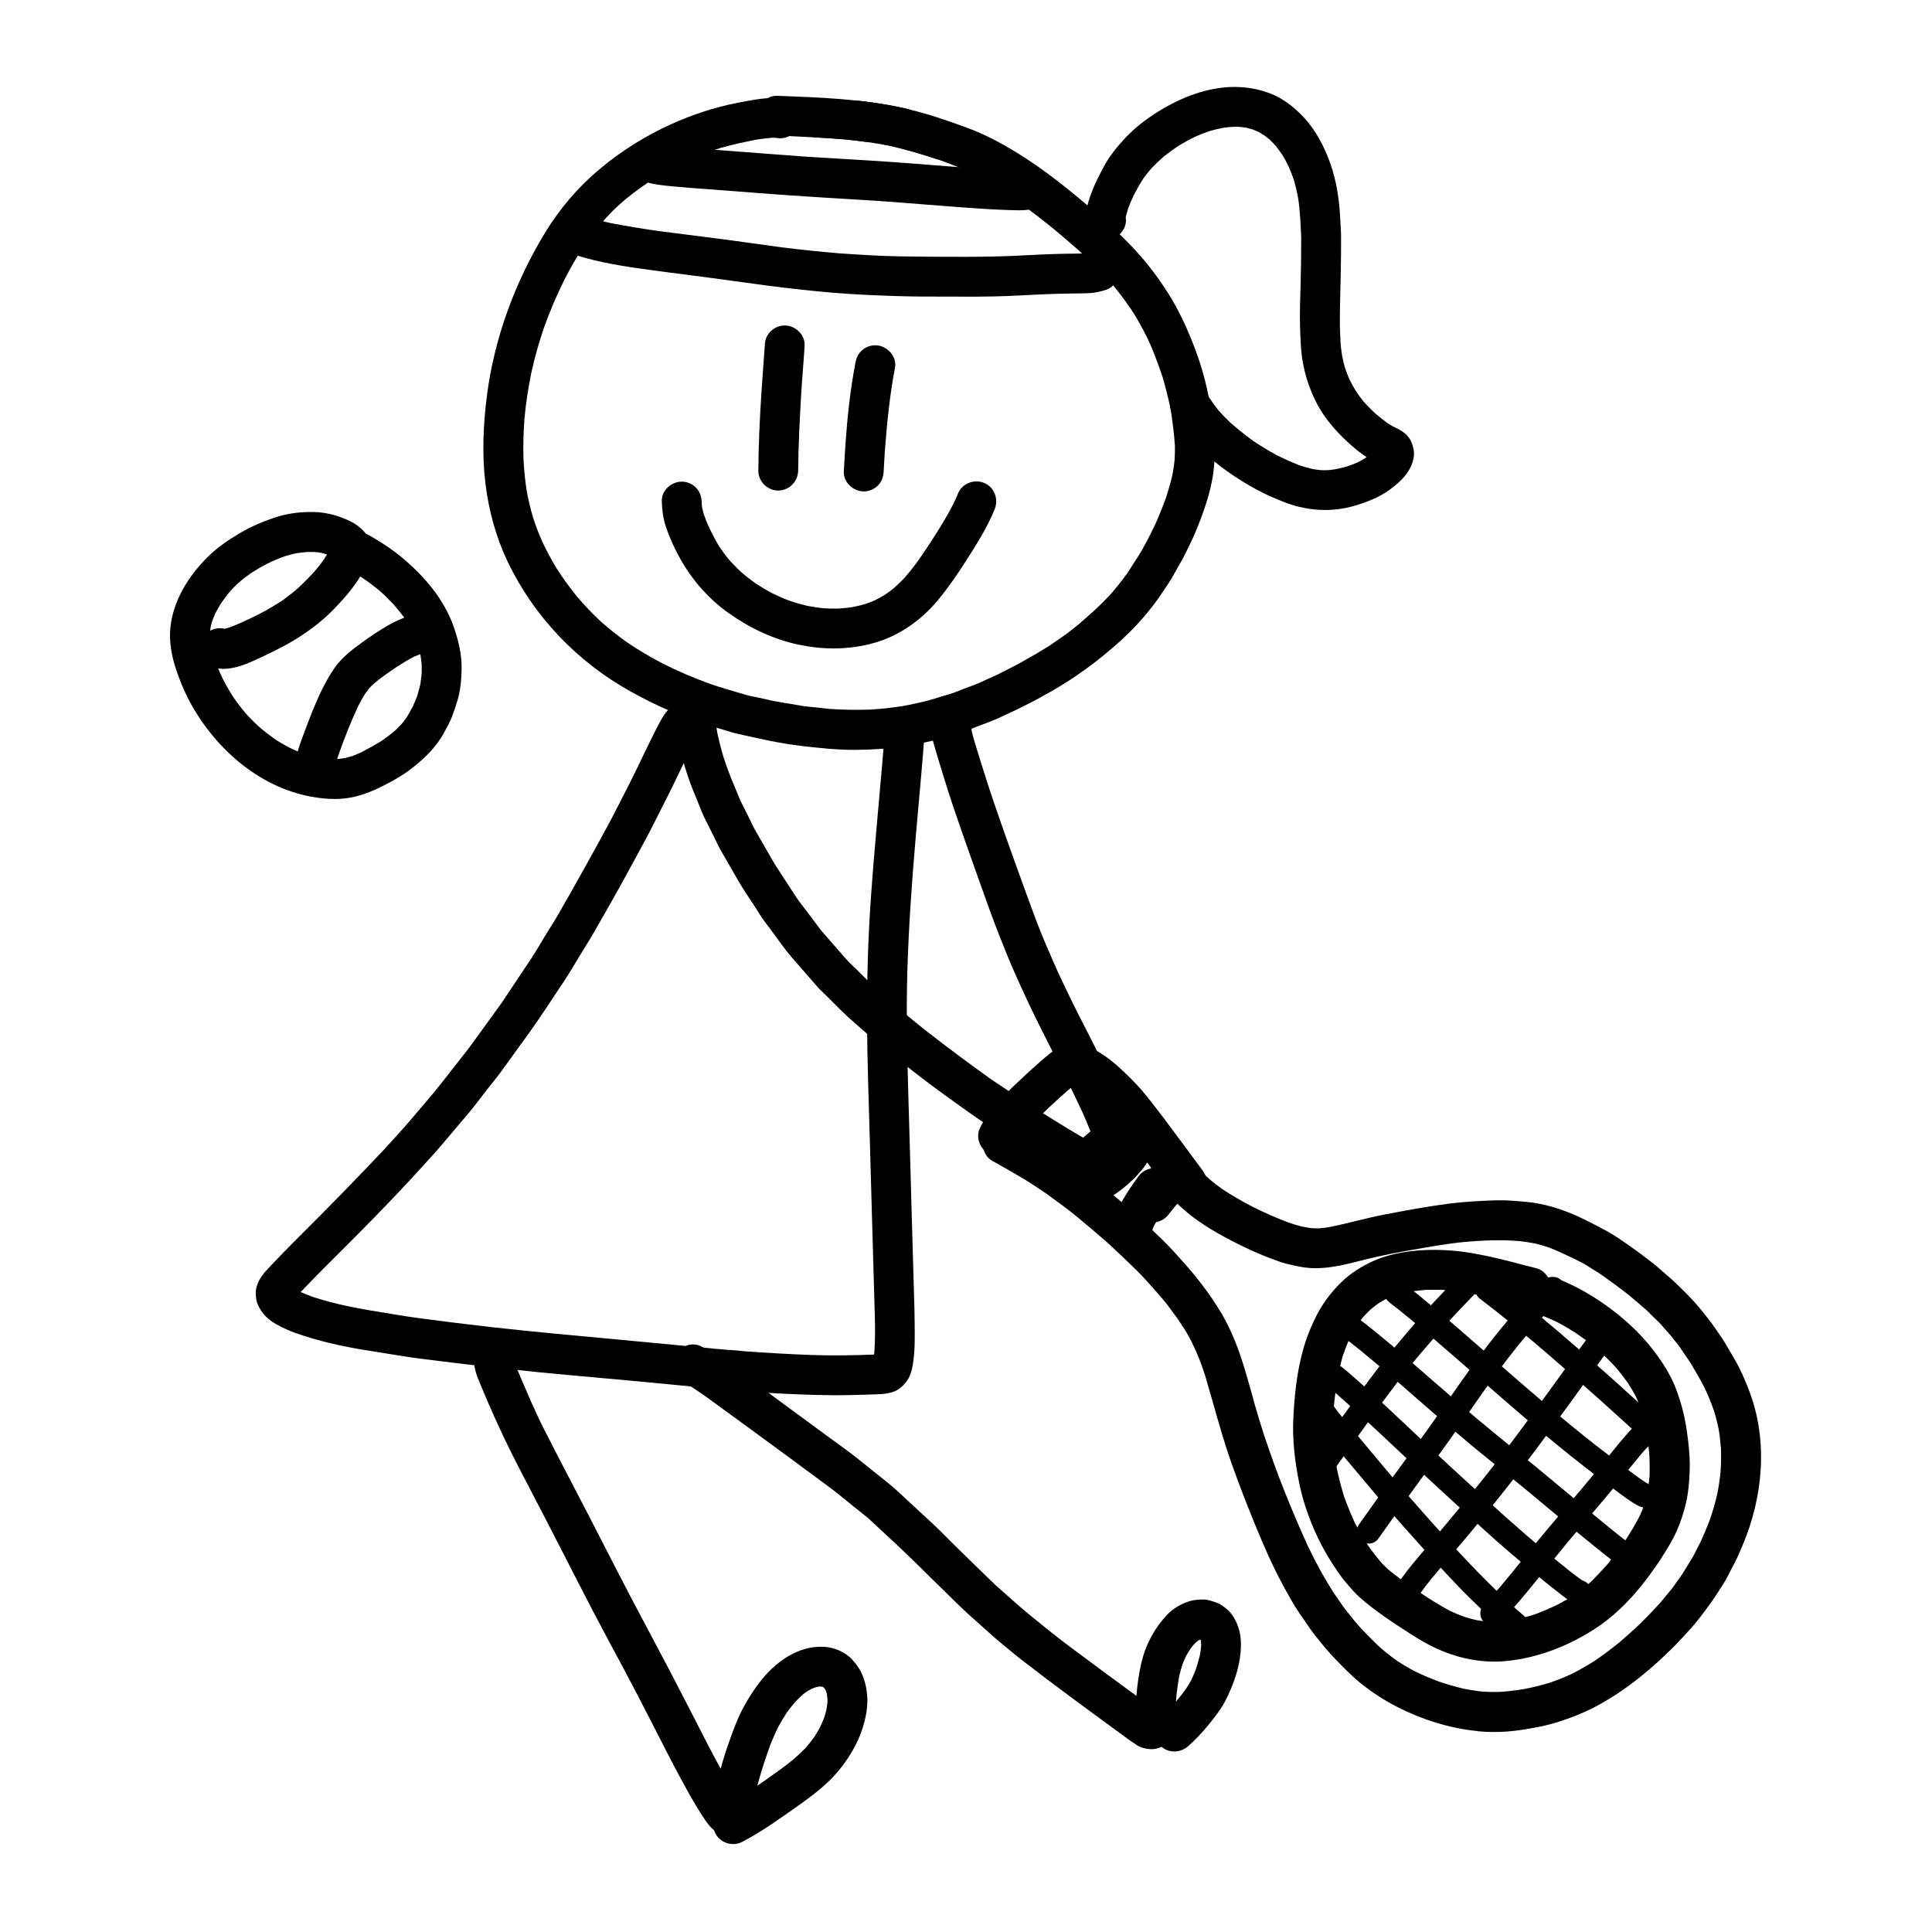 <svg width="2000" height="2000" viewBox="0 0 2000 2000" fill="none" xmlns="http://www.w3.org/2000/svg">
<g clip-path="url(#clip0_157_195)">
<path d="M321.546 824.609C267.367 814.439 222.367 774.3 196.683 726.82C190.444 715.263 185.48 703.107 181.489 690.596C177.237 677.223 174.876 662.445 176.525 648.435C179.784 620.714 195.577 595.803 215.117 576.474C224.784 566.922 236.062 559.111 247.733 552.219C260.135 544.895 273.455 539.258 287.169 534.95C299.571 531.073 313.003 529.687 325.93 530.08C338.988 530.492 351.165 534.051 362.836 539.707C368.981 542.685 374.414 547.199 378.761 552.425C379.547 552.743 380.334 553.118 381.102 553.549C390.732 559.018 400.211 564.918 409.054 571.567C417.971 578.235 426.139 585.652 433.933 593.593C448.901 608.858 461.903 627.176 469.153 647.405C474.286 661.77 478.014 676.605 477.865 691.982C477.733 703.22 476.684 714.701 473.462 725.509C471.795 731.109 469.94 736.559 467.86 742.01C465.687 747.704 462.54 753.135 459.655 758.492C451.562 773.514 439.197 785.351 425.915 795.69C417.316 802.376 407.536 807.883 397.869 812.846C387.94 817.96 377.843 822.211 366.92 824.815C360.176 826.407 353.245 827.1 346.294 827.1C337.995 827.1 329.658 826.126 321.584 824.609H321.546ZM349.31 785.725C351.989 785.463 354.593 785.126 357.235 784.695C359.933 784.04 362.555 783.291 365.197 782.466C368.213 781.305 371.154 780.069 374.096 778.739C381.402 774.937 388.521 770.947 395.546 766.621C400.399 763.212 404.988 759.653 409.485 755.832C411.583 753.772 413.662 751.712 415.667 749.577C417.428 747.423 419.114 745.25 420.744 742.965C422.992 739.387 425.034 735.754 427.039 732.027C428.781 728.187 430.392 724.366 431.928 720.433C433.09 716.481 434.12 712.529 435.094 708.52C435.694 704.587 436.162 700.691 436.537 696.739C436.556 693.742 436.593 690.783 436.499 687.786C436.237 684.846 435.862 681.943 435.413 679.039C434.457 674.881 433.408 670.78 432.228 666.678C430.223 661.246 428.069 656.002 425.615 650.757C423.61 647.292 421.549 643.939 419.395 640.606C415.836 635.811 412.145 631.166 408.267 626.614C403.583 621.576 398.731 616.706 393.635 612.061C387.659 607.135 381.552 602.509 375.126 598.182C370.386 595.185 365.609 592.263 360.738 589.491C358.602 588.274 356.767 586.719 355.249 584.94C352.064 583.629 349.16 581.512 346.875 578.665C346.762 578.534 346.65 578.403 346.556 578.272C346.238 578.01 345.919 577.766 345.62 577.504C344.271 576.699 342.922 575.95 341.517 575.238C340.449 574.77 339.381 574.339 338.276 573.946C335.99 573.234 333.723 572.616 331.382 572.073C329.977 571.848 328.572 571.679 327.148 571.548C323.794 571.38 320.46 571.342 317.087 571.454C313.397 571.792 309.744 572.241 306.072 572.859C302.456 573.665 298.897 574.582 295.356 575.669C289.005 577.916 282.86 580.538 276.809 583.442C271.17 586.364 265.718 589.51 260.379 592.938C255.62 596.253 251.049 599.737 246.666 603.52C243.574 606.423 240.652 609.42 237.804 612.548C234.638 616.369 231.697 620.302 228.906 624.385C226.807 627.794 224.84 631.222 223.004 634.78C221.637 637.777 220.438 640.793 219.351 643.902C218.92 645.326 218.545 646.768 218.208 648.229C217.909 649.896 217.684 651.581 217.496 653.267C217.384 655.721 217.365 658.156 217.421 660.628C217.721 663.531 218.115 666.397 218.583 669.281C219.557 673.664 220.737 677.972 222.086 682.261C224.484 689.06 227.257 695.672 230.348 702.19C233.926 709.176 237.823 715.956 242.094 722.53C246.085 728.243 250.319 733.731 254.852 739.013C259.761 744.388 264.913 749.464 270.346 754.297C275.198 758.342 280.181 762.126 285.389 765.703C290.878 769.206 296.499 772.427 302.325 775.33C306.596 777.259 310.924 778.983 315.326 780.556C319.617 781.905 323.944 783.047 328.328 784.021C332.431 784.752 336.515 785.313 340.674 785.707C343.559 785.819 346.425 785.857 349.31 785.782V785.725Z" fill="black"/>
<path d="M226.039 692.019C213.375 690.352 204.27 678.271 207.473 665.647C210.227 654.84 221.749 648.247 232.446 650.926C234.282 650.476 236.08 649.97 237.898 649.39C246.347 646.243 254.44 642.347 262.608 638.545C267.273 636.185 271.956 633.825 276.509 631.24C281.792 628.244 286.869 625.116 291.965 621.857C297.079 618.111 302.025 614.309 306.914 610.282C313.94 603.876 320.553 597.189 326.866 590.072C329.92 586.42 332.824 582.692 335.54 578.778C336.065 577.935 336.589 577.073 337.095 576.231C342.903 566.585 355.268 562.82 365.234 568.458C374.845 573.889 378.816 586.963 373.028 596.59C365.571 608.971 356.036 619.703 346.069 630.098C335.428 641.205 323.082 650.851 310.174 659.167C296.667 667.876 282.298 674.863 267.76 681.643C256.594 686.831 244.024 692.375 231.397 692.375C229.617 692.375 227.819 692.263 226.039 692.019Z" fill="black"/>
<path d="M326.323 812.603C315.495 812.565 305.154 803.163 305.734 791.906C306.334 780.518 310.83 769.524 314.727 758.96C319.766 745.287 324.974 731.614 331.157 718.391C335.466 709.157 340.261 700.317 346.032 691.888C353.544 680.894 364.223 672.765 374.845 665.011C383.294 658.83 392.137 652.986 401.148 647.723C408.941 643.153 417.165 639.444 425.839 636.953C431.31 635.38 437.23 635.174 442.738 636.522C453.678 639.144 460.235 651.075 457.388 661.752C454.802 671.529 445.604 677.522 435.956 676.96C435.6 677.054 435.244 677.148 434.888 677.241C432.752 678.028 430.673 678.889 428.593 679.807C422.299 683.047 416.341 686.681 410.402 690.539C402.515 695.915 394.647 701.272 387.341 707.415C385.467 709.157 383.687 710.936 381.964 712.809C380.484 714.682 379.098 716.574 377.749 718.522C375.182 722.718 372.896 727.007 370.573 731.333C362.63 748.49 355.698 766.134 349.554 784.021C348.598 786.905 347.699 789.808 346.987 792.768C346.931 793.18 346.875 793.573 346.818 793.985C346.818 793.742 346.856 793.498 346.875 793.255C346.406 798.199 344.645 802.751 341.067 806.403C337.227 810.299 331.869 812.584 326.398 812.584H326.286L326.323 812.603Z" fill="black"/>
<path d="M829.787 772.164C807.062 769.636 784.75 764.354 762.493 759.372C758.728 758.529 755.037 757.274 751.365 756.188C744.509 754.165 737.671 752.123 730.833 750.1C719.067 746.598 707.508 741.84 696.193 737.083C681.056 730.752 666.368 723.391 652.036 715.394C597.389 684.864 552.576 638.095 525.58 581.53C513.422 556.076 506.022 528.88 502.575 500.935C498.828 470.518 500.214 439.52 504.111 409.196C511.755 349.878 533.149 292.002 564.192 241.001C579.273 216.221 598.25 193.932 620.451 175.277C642.782 156.491 667.886 140.776 694.451 128.714C716.52 118.675 739.6 111.127 763.393 106.444C771.43 104.871 779.392 103.335 787.504 102.305C789.845 102.005 792.243 101.762 794.641 101.593C797.676 99.926 801.161 99.009 804.814 99.159C848.689 100.825 892.921 102.417 935.897 112.026C958.21 117.008 979.792 124.425 1001.22 132.311C1022.51 140.14 1042.61 151.434 1061.59 163.739C1079.7 175.483 1097.03 188.763 1113.67 202.529C1131.71 217.438 1149.49 232.647 1165.95 249.298C1173.86 257.296 1181.47 265.537 1188.45 274.34C1195.85 283.611 1202.6 293.145 1208.99 303.147C1220.94 321.895 1230.02 342.161 1237.76 362.933C1241.58 373.159 1244.86 383.686 1247.52 394.268C1250.5 406.105 1252.71 417.924 1254.55 429.986C1255.3 435.062 1255.78 440.194 1256.4 445.289C1257.99 458.83 1257.88 472.335 1256.44 485.876C1254.66 502.733 1249.56 519.347 1243.7 535.211C1239.97 545.325 1235.89 555.271 1231.07 564.898C1228.56 569.937 1226.2 575.125 1223.41 580.032C1220.23 585.67 1217.06 591.307 1213.88 596.927C1210.92 602.19 1207.28 607.153 1204.02 612.21C1197.84 621.781 1190.85 630.809 1183.39 639.425C1174.61 649.576 1164.92 659.185 1154.75 667.969C1148.17 673.645 1141.62 679.226 1134.76 684.545C1127.66 690.071 1120.39 695.221 1112.99 700.353C1105.95 705.242 1098.47 709.55 1091.15 714.045C1088.08 715.956 1084.83 717.566 1081.67 719.327C1078.37 721.181 1075.07 723.129 1071.68 724.852C1063.87 728.804 1056.17 733.019 1048.19 736.596C1040.43 740.08 1032.75 744.051 1024.79 747.066C1020.24 748.789 1015.71 750.512 1011.17 752.236C1007.59 753.584 1004.03 755.195 1000.38 756.319C991.013 759.184 981.646 762.05 972.279 764.897C973.141 764.616 973.984 764.373 974.827 764.11C961.863 768.1 948.412 770.535 935.036 772.651C918.531 775.255 901.801 776.135 885.071 776.247C884.584 776.247 884.097 776.247 883.61 776.247C865.532 776.247 847.734 774.243 829.787 772.239V772.164ZM899.403 734.629C910.887 734.011 922.24 732.831 933.593 731.071C943.335 729.347 952.964 727.194 962.556 724.702C961.694 724.965 960.851 725.208 959.99 725.489C968.87 722.755 977.75 720.057 986.611 717.36C989.964 716.255 993.243 714.813 996.502 713.558C1001.22 711.779 1005.94 709.999 1010.67 708.183C1014.39 706.759 1018.01 704.905 1021.63 703.275C1025.15 701.702 1028.67 700.11 1032.19 698.518C1041.05 694.004 1049.99 689.621 1058.7 684.77C1068.05 679.582 1077.15 674.132 1086.26 668.55C1091.54 664.898 1096.79 661.245 1102.05 657.593C1107.07 654.109 1111.79 650.082 1116.61 646.299C1127.47 636.934 1138.19 627.475 1148.02 617.024C1154.86 609.419 1161.19 601.44 1167.15 593.124C1170.86 587.374 1174.57 581.605 1178.3 575.855C1181.88 570.311 1184.88 564.299 1188.12 558.53C1191.47 551.862 1194.88 545.232 1197.86 538.377C1201.19 530.735 1204.17 523.074 1207.08 515.264C1209.34 507.791 1211.63 500.373 1213.43 492.769C1214.46 487.506 1215.3 482.243 1215.88 476.905C1216.24 471.792 1216.37 466.697 1216.27 461.546C1215.49 449.035 1213.82 436.654 1211.95 424.274C1209.6 412.923 1206.83 401.816 1203.63 390.709C1199.81 379.303 1195.63 368.14 1191.02 357.014C1188.79 352.201 1186.54 347.406 1184.07 342.704C1181.17 337.142 1178.04 331.729 1174.87 326.297C1171.82 321.54 1168.74 316.82 1165.47 312.193C1161.55 306.705 1157.39 301.461 1153.2 296.217C1147.13 289.418 1141.06 282.769 1134.65 276.288C1128.8 270.369 1122.7 264.75 1116.59 259.094C1105.46 249.373 1094.3 239.652 1082.68 230.512C1070.15 220.641 1057.46 211.014 1044.46 201.761C1039.2 198.352 1034.01 194.887 1028.61 191.703C1022.24 187.939 1015.82 184.399 1009.3 180.915C1003.38 178.124 997.495 175.371 991.444 172.861C985.655 170.464 979.792 168.291 973.928 166.118C956.599 160.218 939.232 155.011 921.397 150.947C905.679 147.931 889.98 145.815 874.056 144.223C855.078 142.724 836.1 141.694 817.085 140.889C814.181 142.35 810.903 143.155 807.455 143.155C805.919 143.155 804.364 142.856 802.828 142.631C800.767 142.518 798.725 142.556 796.683 142.706C797.564 142.668 798.444 142.631 799.325 142.593C793.967 143.005 788.703 143.661 783.401 144.485C770.699 146.995 758.147 149.58 745.708 153.213C733.924 156.922 722.458 161.267 711.199 166.305C700.146 171.512 689.449 177.281 679.032 183.631C668.129 190.561 657.657 198.015 647.653 206.163C640.346 212.381 633.396 218.918 626.82 225.904C619.832 233.752 613.332 241.918 607.243 250.441C599.15 262.39 591.9 274.864 585.211 287.638C576.875 304.214 569.568 321.277 563.274 338.715C558.084 353.83 553.757 369.17 550.253 384.772C546.881 400.899 544.427 417.137 542.91 433.545C541.86 447.461 541.486 461.396 541.917 475.35C542.46 486.139 543.509 496.871 545.139 507.566C546.881 517.193 549.129 526.67 551.902 536.054C554.618 544.389 557.747 552.536 561.288 560.553C565.765 570.105 570.73 579.358 576.219 588.386C582.701 598.519 589.689 608.221 597.295 617.548C604.845 626.426 612.807 634.799 621.275 642.778C630.267 650.85 639.709 658.286 649.582 665.272C661.141 673.12 673.169 680.125 685.514 686.624C701.588 694.734 718.093 701.796 735.029 707.939C747.337 712.21 759.927 715.637 772.404 719.346C776.881 720.676 781.621 721.406 786.192 722.417C791.269 723.56 796.327 724.684 801.404 725.826C811.184 727.474 820.982 729.123 830.742 730.752C835.519 731.558 840.446 731.839 845.261 732.363C849.72 732.869 854.197 733.356 858.675 733.861C872.257 734.779 885.839 735.06 899.459 734.611L899.403 734.629Z" fill="black"/>
<path d="M628.881 219.761C630.193 219.761 631.485 219.761 632.797 219.761C630.773 221.765 628.769 223.807 626.82 225.905C619.833 233.734 613.332 241.919 607.243 250.441C604.92 253.85 602.672 257.315 600.499 260.817C599.937 260.855 599.393 260.892 598.813 260.967C588.003 263.215 576.95 256.416 574.365 245.552C571.779 234.689 578.711 223.226 589.689 220.717C595.422 219.387 601.492 219.424 607.43 219.462C608.854 219.462 610.278 219.462 611.664 219.462C617.397 219.462 623.13 219.705 628.862 219.743L628.881 219.761Z" fill="black"/>
<path d="M958.491 144.074C962.519 151.192 966.753 158.14 971.005 165.127C954.632 159.639 938.239 154.788 921.397 150.948C919.018 150.498 916.657 150.068 914.278 149.656C912.461 146.359 910.625 143.063 908.733 139.785C906.578 141.602 904.424 143.437 902.288 145.254C901.895 145.573 901.52 145.891 901.127 146.228C900.677 146.621 900.227 146.977 899.778 147.333C891.254 146.116 882.711 145.086 874.093 144.243C863.209 143.381 852.324 142.669 841.439 142.089C850.151 135.084 858.75 127.948 867.349 120.793C867.855 120.362 868.36 119.931 868.866 119.519C869.016 119.388 869.147 119.276 869.278 119.163C869.934 118.526 870.646 117.946 871.414 117.384C871.414 117.384 871.414 117.384 871.452 117.346C871.564 117.271 871.676 117.178 871.789 117.065C871.976 116.897 872.182 116.747 872.37 116.578C872.894 116.129 873.456 115.679 873.999 115.23C874.168 115.061 874.355 114.93 874.524 114.78C878.777 111.222 883.029 107.663 887.32 104.123C903.637 105.902 919.861 108.356 935.897 111.952C937.565 112.327 939.213 112.701 940.881 113.113C941.742 114.537 942.604 115.96 943.447 117.384C948.618 126.168 953.47 135.177 958.528 144.055L958.491 144.074Z" fill="black"/>
<path d="M1175.08 276.776C1186.34 276.402 1195.5 287.097 1195.24 297.885C1195.12 303.317 1192.8 308.58 1188.87 312.326C1184.76 316.24 1179.69 317.851 1174.12 318.038C1172.59 318.095 1171.05 318.113 1169.55 318.132C1168.22 316.128 1166.87 314.161 1165.49 312.195C1161.57 306.707 1157.41 301.462 1153.2 296.199C1147.13 289.419 1141.06 282.751 1134.65 276.289C1133.88 275.503 1133.09 274.735 1132.31 273.967C1137.76 274.716 1143.23 275.353 1148.7 275.952C1157.49 276.626 1166.23 277.039 1175.06 276.776H1175.08Z" fill="black"/>
<path d="M1328.81 519.573C1319.16 515.752 1309.66 511.65 1300.54 506.649C1283.49 497.303 1267.23 486.589 1252.52 473.815C1244.92 467.185 1237.56 460.348 1230.98 452.669C1224.63 445.215 1219.1 437.311 1213.99 428.957C1208.11 419.367 1212.9 406.106 1222.38 401.012C1227.08 398.483 1232.72 397.884 1237.86 399.345C1243.36 400.918 1247.41 404.608 1250.33 409.422C1250.54 409.759 1250.74 410.096 1250.97 410.433C1254.14 415.322 1257.55 420.042 1261.2 424.593C1264.95 428.901 1268.9 432.984 1273.04 436.917C1280.79 443.847 1288.89 450.29 1297.32 456.434C1305.04 461.622 1312.92 466.38 1321.09 470.893C1328.9 474.789 1336.75 478.329 1344.87 481.57C1349.31 483.068 1353.76 484.342 1358.32 485.428C1361.11 485.934 1363.86 486.327 1366.65 486.645C1369.13 486.758 1371.58 486.795 1374.03 486.739C1376.84 486.514 1379.62 486.177 1382.39 485.765C1386.32 484.978 1390.2 484.061 1394.08 482.974C1397.88 481.701 1401.57 480.296 1405.25 478.704C1407.76 477.43 1410.19 476.1 1412.61 474.658C1413.32 474.171 1414.03 473.665 1414.74 473.178C1413.83 472.598 1412.93 471.98 1412.03 471.343C1408.81 469.077 1405.58 466.773 1402.57 464.226C1392.21 455.404 1382.73 446.057 1374.45 435.232C1361.35 418.15 1352.98 397.678 1348.95 376.644C1346.55 364.02 1346.27 351.19 1345.82 338.398C1345.82 338.21 1345.82 338.004 1345.8 337.817C1345.8 337.517 1345.78 337.218 1345.76 336.918C1345.76 337.143 1345.76 337.349 1345.78 337.573C1345.3 322.964 1346.05 308.242 1346.42 293.633C1346.83 277.563 1347 261.548 1347 245.497C1346.33 231.786 1345.84 218.17 1343.74 204.572C1342.64 198.691 1341.32 192.884 1339.68 187.134C1337.97 182.021 1336.06 177.057 1333.89 172.131C1332.01 168.329 1330.03 164.621 1327.87 160.968C1325.68 157.672 1323.41 154.488 1320.96 151.379C1319.11 149.3 1317.21 147.295 1315.23 145.329C1313.3 143.643 1311.35 142.032 1309.31 140.478C1307.4 139.223 1305.47 138.043 1303.46 136.9C1301.4 135.908 1299.32 134.99 1297.21 134.147C1295.13 133.491 1293.07 132.93 1290.97 132.405C1288.48 131.974 1286.02 131.618 1283.53 131.356C1281.45 131.244 1279.35 131.206 1277.27 131.244C1273.58 131.45 1269.93 131.787 1266.24 132.311C1261.74 133.154 1257.34 134.203 1252.94 135.458C1247.86 137.125 1242.91 139.036 1238.01 141.171C1231.75 144.186 1225.7 147.483 1219.78 151.098C1214.59 154.525 1209.59 158.159 1204.73 162.036C1200.33 165.838 1196.15 169.809 1192.14 174.023C1189.2 177.413 1186.43 180.897 1183.77 184.512C1179.99 190.243 1176.76 196.218 1173.56 202.287C1171.67 206.314 1169.93 210.359 1168.31 214.48C1167.3 217.533 1166.38 220.567 1165.6 223.676C1165.54 224.014 1165.47 224.369 1165.41 224.706C1165.41 224.969 1165.37 225.212 1165.37 225.474C1165.37 225.493 1165.37 225.512 1165.37 225.531C1167.17 236.619 1157.69 247.089 1147.01 248.213C1141.66 248.775 1136.2 247.201 1131.99 243.83C1127.51 240.271 1125.23 235.401 1124.33 229.857C1123.6 225.456 1124.2 220.848 1124.96 216.503C1125.98 210.659 1127.85 204.928 1129.93 199.384C1133.39 190.15 1137.87 181.553 1142.46 172.843C1148.25 161.83 1156.29 152.072 1164.72 142.988C1174.57 132.405 1186.39 123.377 1198.61 115.717C1222.08 101.07 1249.51 90.113 1277.55 90.001C1290.69 89.963 1303.09 92.211 1315.36 96.931C1328.47 101.988 1339.84 111.128 1349.42 121.261C1358.8 131.206 1366.11 143.381 1371.73 155.761C1378.01 169.584 1382.2 184.062 1384.62 199.046C1386.14 208.411 1386.98 217.833 1387.45 227.291C1387.75 233.51 1388.29 239.784 1388.29 246.003C1388.29 269.209 1387.79 292.397 1387.19 315.584C1387.02 322.852 1387.07 330.119 1387.04 337.386C1387.24 342.537 1387.45 347.706 1387.64 352.876C1387.84 357.952 1388.54 363.046 1389.32 368.085C1390.17 372.411 1391.18 376.663 1392.36 380.896C1393.71 384.867 1395.2 388.706 1396.87 392.546C1398.9 396.667 1401.07 400.656 1403.45 404.589C1405.98 408.373 1408.62 412.025 1411.48 415.565C1415.36 419.967 1419.48 424.05 1423.76 428.077C1427.99 431.654 1432.28 435.082 1436.76 438.322C1438.22 439.277 1439.7 440.176 1441.22 441.019C1448.54 444.578 1456.35 448.155 1460.19 455.853C1462.05 459.599 1463.06 462.989 1463.6 467.129C1464.24 472.167 1462.85 477.655 1460.85 482.225C1456.41 492.508 1447.51 500.393 1438.69 506.874C1427.63 514.984 1414.59 519.966 1401.56 523.749C1391.83 526.559 1381.85 527.926 1371.86 527.926C1357.23 527.926 1342.6 525.023 1328.87 519.591L1328.81 519.573Z" fill="black"/>
<path d="M826.864 667.408C800.562 661.808 776.263 650.214 754.4 634.743C734.111 620.396 717.25 601.328 704.961 579.808C698.704 568.832 693.327 557.126 689.299 545.157C686.395 536.523 685.384 527.776 685.084 518.748C684.709 507.491 695.425 498.332 706.197 498.594C711.649 498.726 716.894 501.029 720.641 504.963C724.557 509.065 726.168 514.14 726.355 519.703L726.411 521.483C726.468 522.625 726.58 523.768 726.73 524.91C727.198 527.176 727.704 529.405 728.304 531.634C730.008 536.598 731.994 541.43 734.13 546.244C737.296 552.893 740.762 559.373 744.527 565.704C747.244 569.787 750.11 573.72 753.164 577.579C757.454 582.58 762.006 587.3 766.821 591.814C771.636 596.028 776.619 599.942 781.809 603.651C787.26 607.285 792.824 610.6 798.594 613.728C804.477 616.65 810.434 619.291 816.561 621.632C822.687 623.748 828.869 625.546 835.201 627.063C840.597 628.131 845.992 628.974 851.462 629.573C856.97 629.967 862.459 630.116 867.986 630.004C872.876 629.704 877.709 629.18 882.561 628.45C886.833 627.607 891.01 626.595 895.188 625.434C898.317 624.385 901.37 623.243 904.443 621.988C908.096 620.246 911.618 618.354 915.121 616.294C918.418 614.121 921.585 611.836 924.676 609.401C928.61 605.936 932.357 602.321 936.01 598.556C941.686 592.113 946.951 585.352 951.915 578.347C964.374 560.31 976.288 541.823 986.536 522.438C988.409 518.579 990.189 514.702 991.819 510.713C996.053 500.299 1008.83 495.598 1018.96 499.981C1029.46 504.532 1033.93 516.706 1029.7 527.12C1021.83 546.431 1010.55 564.168 999.332 581.662C990.826 594.885 981.909 607.865 971.961 620.04C954.875 640.924 932.319 657.5 906.279 665.142C892.097 669.3 877.503 671.247 862.872 671.247C850.825 671.247 838.761 669.918 826.883 667.389L826.864 667.408Z" fill="black"/>
<path d="M1111.94 1219.83C1092.68 1209.38 1074.14 1197.69 1055.55 1186.08C1037.47 1174.79 1019.43 1163.27 1002.07 1150.89C984.157 1138.09 966.247 1125.28 948.862 1111.78C931.402 1098.2 913.829 1084.68 897.324 1069.95C888.594 1062.16 879.452 1054.67 871.171 1046.43C866.207 1041.48 861.279 1036.54 856.315 1031.59C852.774 1028.07 848.915 1024.68 845.618 1020.9C837.037 1011.1 828.495 1001.27 819.952 991.438C812.402 982.785 805.901 973.139 799.026 963.942C796.272 960.271 793.536 956.6 790.764 952.91C787.71 948.79 785.144 944.257 782.352 939.968C776.376 930.753 770.006 921.687 764.517 912.154C758.316 901.422 752.134 890.689 745.952 879.938C743.441 875.555 741.38 870.817 739.132 866.284C736.022 860.103 732.931 853.922 729.821 847.723C726.936 842.01 724.744 835.867 722.29 829.948C718.75 821.388 715.246 812.941 712.267 804.157C707.453 790.053 703.575 775.631 701.177 760.909C700.203 754.897 699.491 748.922 698.854 742.872C698.723 741.88 698.666 740.849 698.685 739.8C698.816 734.35 701.139 729.106 705.074 725.341C712.829 717.943 726.993 717.418 734.243 726.015C736.678 728.918 738.533 731.84 739.413 735.568C740.144 738.602 740.181 741.861 740.519 744.951C741.006 749.465 741.755 753.942 742.505 758.418C744.284 766.865 746.42 775.163 748.893 783.441C751.778 792.413 755 801.141 758.597 809.832C761.239 816.2 763.88 822.568 766.54 828.918C769.219 834.256 771.898 839.594 774.559 844.913C777.144 850.064 779.467 855.477 782.371 860.459C788.853 871.716 795.335 882.991 801.817 894.248C809.311 905.692 816.673 917.23 824.204 928.655C828.157 934.686 832.916 940.305 837.225 946.093C841.402 951.674 845.58 957.274 849.758 962.856C858.338 972.67 866.9 982.504 875.461 992.356C879.171 996.626 883.573 1000.47 887.582 1004.46C892.472 1009.33 897.343 1014.23 902.251 1019.08C910.963 1026.91 919.505 1035 928.535 1042.44C939.289 1051.3 949.93 1060.27 960.927 1068.83C982.733 1085.78 1004.86 1102.19 1027.34 1118.2C1044.03 1129.5 1060.78 1140.6 1077.87 1151.3C1096.08 1162.67 1114.27 1174.09 1133.11 1184.34C1142.99 1189.71 1145.81 1203.31 1140.21 1212.64C1136.3 1219.18 1129.57 1222.51 1122.62 1222.51C1118.99 1222.51 1115.3 1221.59 1111.91 1219.76L1111.94 1219.83Z" fill="black"/>
<path d="M862.104 1444.33C838.967 1444.16 815.886 1443.11 792.787 1441.76C782.783 1441.2 772.798 1440.41 762.812 1439.53C762.606 1439.53 762.419 1439.5 762.213 1439.48C761.594 1439.44 760.976 1439.38 760.358 1439.33C753.258 1438.71 746.139 1438.09 739.038 1437.47C738.851 1437.47 738.664 1437.43 738.476 1437.42C738.027 1437.38 737.558 1437.34 737.09 1437.3C732.051 1436.87 727.049 1436.35 722.028 1435.88C700.821 1433.86 679.632 1431.76 658.406 1429.77C613.182 1425.56 567.883 1421.91 522.733 1416.87C499.203 1414.23 475.71 1411.62 452.236 1408.59C441.726 1407.22 431.142 1406.1 420.669 1404.43C406.806 1402.2 392.924 1399.99 379.042 1397.78C354.013 1393.79 328.909 1388.16 305.042 1379.6C298.41 1377.22 292.021 1374.18 285.858 1370.76C280.743 1367.91 275.235 1363.64 271.788 1358.86C268.51 1354.35 265.606 1349.31 265.081 1343.62C264.819 1340.86 264.501 1338.17 264.913 1335.43C265.437 1331.99 266.58 1328.76 268.173 1325.67C271.47 1319.23 276.697 1314.08 281.643 1308.85C285.165 1305.11 288.724 1301.4 292.34 1297.69C299.815 1290.05 307.327 1282.43 314.914 1274.88C342.679 1247.23 369.993 1219.23 396.895 1190.76C406.15 1180.48 415.667 1170.42 424.585 1159.88C435.319 1147.21 446.372 1134.72 456.62 1121.67C463.552 1112.84 470.465 1104.02 477.396 1095.2C480.787 1090.87 484.253 1086.6 487.475 1082.16C497.985 1067.63 508.514 1053.13 519.005 1038.6C529.159 1023.3 539.332 1008.05 549.579 992.804C554.656 985.237 559.134 977.202 563.892 969.429C568.669 961.637 573.671 953.976 578.224 946.054C596.939 913.389 615.299 880.555 633.096 847.384C641.508 830.789 650.238 814.363 658.331 797.619C663.746 786.455 669.085 775.255 674.593 764.129C677.197 758.866 679.82 753.603 682.592 748.434C685.196 743.545 688.25 738.057 692.353 734.236C697.111 729.779 702.188 727.25 708.801 727.25C720.061 727.25 729.203 737.308 728.959 748.359C728.828 754.465 725.999 759.803 721.691 763.455C719.78 766.489 718.037 769.617 716.333 772.783C709.663 785.969 703.35 799.342 696.905 812.64C692.69 821.368 688.25 829.946 683.866 838.6C678.827 848.489 673.975 858.547 668.673 868.324C662.041 880.536 655.428 892.767 648.796 904.979C637.892 925.039 626.465 944.799 615.149 964.634C610.466 972.856 605.351 980.854 600.405 988.908C595.047 997.636 589.952 1006.63 584.256 1015.15C571.817 1033.8 559.696 1052.74 546.544 1070.91C537.814 1082.95 529.122 1094.99 520.391 1107.04C515.108 1114.36 509.357 1121.35 503.793 1128.45C497.217 1136.84 490.885 1145.53 483.953 1153.66C474.923 1164.3 465.912 1174.95 456.882 1185.61C450.082 1193.65 442.85 1201.32 435.806 1209.14C428.481 1217.26 421.044 1225.24 413.55 1233.18C394.966 1252.91 375.932 1272.22 356.785 1291.36C341.517 1306.62 326.136 1321.8 311.299 1337.51C315.233 1339.29 319.223 1340.9 323.289 1342.38C334.885 1346.2 346.744 1349.24 358.659 1351.9C375.089 1355.32 391.556 1357.98 408.117 1360.64C417.372 1362.12 426.608 1363.66 435.919 1364.86C460.536 1368.06 485.134 1371.17 509.825 1373.94C553.682 1378.85 597.633 1382.76 641.564 1386.85C664.158 1388.94 686.733 1391.08 709.307 1393.29C720.192 1394.34 731.076 1395.35 741.961 1396.4C742.111 1396.4 742.261 1396.43 742.411 1396.43C742.486 1396.43 742.56 1396.43 742.635 1396.43C742.71 1396.43 742.785 1396.43 742.86 1396.45C743.647 1396.47 744.453 1396.55 745.239 1396.66C748.031 1396.9 750.822 1397.15 753.632 1397.39C757.941 1397.76 762.587 1397.78 767.009 1398.53C767.009 1398.53 767.027 1398.53 767.046 1398.53C767.664 1398.55 768.283 1398.61 768.901 1398.7C768.938 1398.7 768.976 1398.7 768.994 1398.7C793.068 1400.44 817.141 1401.89 841.271 1402.71C862.422 1403.44 883.629 1403.01 904.78 1402.24C904.911 1401.36 905.024 1400.48 905.136 1399.6C906.054 1386.98 905.904 1374.11 905.586 1361.47C905.305 1350.66 904.986 1339.85 904.649 1329.04C903.9 1304.28 903.188 1279.54 902.532 1254.8C901.37 1209.58 899.928 1164.39 898.654 1119.19C897.436 1076.47 897.118 1033.73 898.41 991.006C899.722 948.357 903.094 905.784 906.86 863.286C906.785 864.147 906.691 865.047 906.616 865.908C907.028 861.151 907.459 856.393 907.871 851.636C907.815 852.216 907.778 852.797 907.721 853.359C909.314 835.097 911 816.817 912.574 798.555C912.574 798.63 912.574 798.705 912.574 798.78C912.723 797.113 912.873 795.446 913.004 793.779C913.004 793.966 912.967 794.135 912.967 794.322C913.885 783.627 914.784 772.932 915.515 762.238C915.889 756.712 917.838 751.655 921.903 747.778C925.837 744.032 931.195 741.953 936.647 742.084C947.513 742.328 957.554 751.974 956.805 763.193C955.981 775.33 954.932 787.467 953.864 799.585C953.939 798.705 954.032 797.843 954.107 796.963C952.365 816.854 950.566 836.745 948.824 856.637C948.824 856.431 948.862 856.225 948.88 856.019C948.581 859.428 948.281 862.836 947.981 866.245C947.981 866.058 948.019 865.852 948.019 865.665C948.019 865.908 947.981 866.152 947.962 866.376L947.794 868.287C947.85 867.725 947.887 867.163 947.944 866.582C947.906 867.126 947.85 867.669 947.813 868.212C947.813 868.156 947.813 868.099 947.813 868.043C943.953 913.276 940.712 958.509 939.326 1003.87C937.996 1047.98 939.12 1092.17 940.375 1136.26C941.705 1182.63 943.091 1228.99 944.309 1275.36C944.853 1296.15 945.546 1316.93 946.126 1337.74C946.464 1349.42 946.857 1361.09 946.876 1372.76C946.913 1379.18 947.026 1385.57 946.82 1391.98C946.632 1398.81 946.07 1405.56 945.021 1412.32C944.028 1418.65 941.893 1426.05 937.677 1431.05C934.268 1435.06 930.558 1438.65 925.5 1440.53C919.899 1442.59 914.147 1443.13 908.208 1443.35C903.15 1443.54 898.092 1443.71 893.034 1443.86C883.985 1444.1 874.918 1444.35 865.85 1444.35C864.595 1444.35 863.359 1444.35 862.104 1444.35V1444.33Z" fill="black"/>
<path d="M740.687 1898.21C740.087 1897.09 739.6 1895.93 739.225 1894.73C735.404 1891.67 732.406 1887.63 729.634 1883.6C726.467 1879.01 723.564 1874.24 720.66 1869.48C714.983 1860.13 709.794 1850.47 704.567 1840.88C694.17 1821.74 684.428 1802.24 674.499 1782.87C664.607 1763.58 654.678 1744.29 644.412 1725.17C633.958 1705.67 623.392 1686.19 613.182 1666.56C591.562 1624.9 570.43 1583 548.661 1541.42C538.882 1522.75 529.14 1504.04 520.166 1484.93C514.902 1473.73 509.825 1462.51 504.917 1451.15C503.043 1446.8 501.17 1442.45 499.39 1438.07C496.299 1430.45 492.589 1422.83 491.241 1414.66C489.629 1404.98 497.367 1394.19 506.996 1392.43C512.373 1391.45 517.618 1391.96 522.377 1394.79C527.117 1397.63 530.582 1402.37 531.856 1407.73C531.913 1407.99 531.969 1408.27 532.025 1408.53C534.348 1415.17 537.139 1421.72 539.912 1428.15C543.116 1435.52 546.282 1442.9 549.448 1450.3C553.832 1459.71 557.916 1469.26 562.655 1478.47C568.351 1489.54 574.008 1500.63 579.685 1511.68C589.651 1531.07 599.918 1550.3 609.866 1569.69C629.686 1608.33 649.376 1646.99 669.871 1685.27C685.365 1714.23 700.577 1743.31 715.564 1772.53C725.568 1792.01 735.385 1811.7 746.026 1830.88C748.611 1821.55 751.515 1812.3 754.756 1803.18C757.491 1795.5 760.227 1787.89 763.411 1780.4C769.275 1766.69 776.994 1753.88 785.986 1741.98C801.704 1721.23 825.328 1703.57 852.455 1704.73C863.208 1705.2 874.936 1709.99 882.242 1718.07C886.345 1722.58 889.849 1727.28 892.303 1732.9C895.225 1739.57 896.836 1746.35 897.567 1753.56C898.916 1766.56 896.125 1779.89 891.891 1792.11C887.357 1805.12 880.332 1816.94 872.145 1827.97C860.848 1843.18 845.58 1855.43 830.218 1866.41C820.869 1873.11 811.465 1879.76 801.948 1886.24C791.194 1893.57 780.104 1900.52 768.582 1906.58C765.528 1908.19 762.212 1908.96 758.934 1908.96C751.553 1908.96 744.34 1905.09 740.631 1898.19L740.687 1898.21ZM785.799 1842.08C785.199 1844.23 784.618 1846.4 784.019 1848.56C786.473 1846.89 788.909 1845.21 791.325 1843.52C801.329 1836.51 811.333 1829.44 820.813 1821.74C825.422 1817.82 829.805 1813.74 834.002 1809.36C837.074 1805.84 839.978 1802.2 842.713 1798.4C844.849 1795.12 846.835 1791.83 848.69 1788.4C850.207 1785.27 851.612 1782.12 852.886 1778.88C853.766 1776.22 854.572 1773.56 855.284 1770.83C855.79 1768.21 856.202 1765.62 856.52 1762.96C856.595 1761.73 856.633 1760.51 856.614 1759.27C856.483 1757.51 856.314 1755.77 856.071 1754.01C855.902 1753.3 855.715 1752.59 855.546 1751.86C855.321 1751.18 855.059 1750.53 854.797 1749.87C854.516 1749.38 854.235 1748.9 853.954 1748.41C853.766 1748.15 853.579 1747.9 853.411 1747.64C853.223 1747.44 853.017 1747.21 852.83 1746.99C852.68 1746.85 852.511 1746.7 852.361 1746.57C852.174 1746.46 851.968 1746.33 851.762 1746.22C851.762 1746.22 851.724 1746.22 851.706 1746.22C851.781 1746.26 851.874 1746.29 851.949 1746.35C851.781 1746.29 851.593 1746.22 851.406 1746.14C851.275 1746.11 851.162 1746.09 851.031 1746.05C850.769 1746.01 850.507 1745.97 850.244 1745.96C849.757 1745.94 849.27 1745.92 848.783 1745.88C848.24 1745.92 847.697 1745.97 847.153 1746.05C846.142 1746.26 845.149 1746.48 844.156 1746.74C842.901 1747.15 841.645 1747.64 840.428 1748.17C838.966 1748.88 837.524 1749.66 836.119 1750.51C834.545 1751.54 833.009 1752.64 831.51 1753.82C828.887 1756.11 826.396 1758.49 823.96 1760.98C820.607 1764.82 817.46 1768.77 814.462 1772.91C811.127 1777.95 808.074 1783.12 805.245 1788.47C802.379 1794.3 799.849 1800.22 797.433 1806.27C793.236 1818.12 789.115 1829.94 785.78 1842.08H785.799Z" fill="black"/>
<path d="M1202.34 1808.25C1198.94 1809.96 1194.92 1810.97 1191.34 1810.76C1186.41 1810.48 1181.54 1809.49 1177.29 1806.81C1172.85 1804.02 1168.63 1800.97 1164.42 1797.88C1147.24 1785.35 1130.08 1772.76 1112.95 1760.12C1094.5 1746.52 1076.25 1732.66 1058.08 1718.67C1049.13 1711.77 1040.58 1704.32 1031.84 1697.18C1027.96 1694.02 1024.34 1690.52 1020.59 1687.2C1015.14 1682.33 1009.67 1677.48 1004.22 1672.61C994.629 1664.07 985.656 1654.8 976.42 1645.86C968.064 1637.79 959.84 1629.61 951.578 1621.46C934.249 1604.36 916.395 1587.84 898.467 1571.36C891.572 1565.83 884.697 1560.3 877.784 1554.78C871.958 1550.1 866.281 1545.25 860.267 1540.81C846.348 1530.5 832.503 1520.17 818.546 1509.94C789.134 1488.4 759.815 1466.8 730.271 1445.45C722.59 1440.21 714.965 1434.74 706.815 1430.26C707.602 1430.67 708.408 1431.09 709.195 1431.5C709.157 1431.46 709.139 1431.46 709.101 1431.44C704.062 1428.95 700.034 1425.19 697.992 1419.83C696.1 1414.83 696.231 1409.19 698.366 1404.28C702.656 1394.36 715.433 1388.59 725.493 1393.57C735.16 1398.33 743.928 1404.96 752.845 1410.97C762.025 1417.17 770.943 1423.84 779.879 1430.39C799.025 1444.46 818.134 1458.53 837.299 1472.55C844.793 1478.04 852.287 1483.55 859.762 1489.07C869.054 1495.95 878.664 1502.54 887.676 1509.81C898.26 1518.29 908.864 1526.8 919.449 1535.3C926.943 1541.31 933.837 1547.98 940.881 1554.52C949.143 1562.18 957.423 1569.84 965.704 1577.5C973.516 1584.75 980.916 1592.52 988.522 1599.99C1002.46 1613.74 1016.55 1627.32 1030.6 1640.94C1043.04 1652.01 1055.38 1663.15 1068.29 1673.7C1081.5 1684.5 1094.78 1695.16 1108.46 1705.37C1131.03 1722.24 1153.72 1738.99 1176.46 1755.62C1176.48 1755.25 1176.52 1754.85 1176.54 1754.48C1177.36 1743.2 1179.07 1732.04 1181.63 1721.05C1185.98 1702.37 1195.22 1685.25 1208.41 1671.39C1214.44 1665.08 1222.36 1660.55 1230.57 1657.79C1235.44 1656.16 1240.38 1655.88 1245.46 1655.81C1250.48 1655.75 1255.32 1657.61 1259.96 1659.27C1263.17 1660.42 1266.05 1662.74 1268.77 1664.72C1272.31 1667.31 1275.4 1671.24 1277.59 1674.99C1282.09 1682.69 1284.35 1691.32 1284.58 1700.24C1285.08 1721.59 1277.72 1742.83 1268 1761.56C1264.8 1767.74 1260.54 1773.34 1256.33 1778.85C1254.02 1781.9 1251.68 1784.91 1249.19 1787.8C1243.19 1794.79 1237.01 1801.49 1230.1 1807.54C1225.92 1811.21 1220.7 1813.14 1215.52 1813.14C1210.82 1813.14 1206.14 1811.55 1202.32 1808.21L1202.34 1808.25ZM1217.36 1761.56C1221.01 1757.18 1224.55 1752.68 1227.91 1748.03C1229.86 1745.08 1231.65 1742.08 1233.32 1738.95C1235.03 1735.34 1236.54 1731.66 1237.97 1727.94C1239.6 1723.12 1240.98 1718.27 1242.16 1713.33C1242.67 1710.61 1243.04 1707.92 1243.36 1705.16C1243.42 1704.08 1243.46 1702.99 1243.44 1701.88C1243.33 1700.78 1243.21 1699.71 1243.1 1698.61C1243.01 1698.14 1242.9 1697.69 1242.76 1697.22C1242.46 1697.31 1242.16 1697.43 1241.86 1697.52C1241.45 1697.73 1241.04 1697.95 1240.65 1698.18C1239.93 1698.68 1239.22 1699.19 1238.53 1699.73C1237.82 1700.37 1237.14 1701.02 1236.47 1701.7C1234.99 1703.44 1233.58 1705.18 1232.22 1707.02C1230.55 1709.56 1228.99 1712.17 1227.53 1714.85C1226.33 1717.43 1225.23 1720.01 1224.2 1722.67C1222.94 1726.51 1221.86 1730.35 1220.92 1734.27C1219.59 1741.03 1218.77 1747.79 1217.88 1754.63C1217.72 1756.91 1217.53 1759.2 1217.36 1761.48V1761.56Z" fill="black"/>
<path d="M1136.04 1192.67C1135.44 1190.48 1134.8 1188.29 1134.16 1186.12C1130.45 1174.67 1125.97 1163.6 1121.1 1152.61C1121.22 1152.87 1121.35 1153.11 1121.46 1153.38C1103.53 1114.38 1082.89 1076.71 1064.49 1037.92C1059.22 1026.78 1054.17 1015.58 1049.2 1004.3C1044.52 993.703 1040.28 982.933 1035.98 972.182C1027.81 951.935 1020.63 931.276 1013.29 910.729C1004.28 885.518 995.341 860.289 986.723 834.948C982.977 823.972 979.586 812.865 976.157 801.795C974.303 795.764 972.411 789.752 970.631 783.702C969.432 779.657 968.252 775.592 967.053 771.547C965.704 766.958 964.224 761.826 964.58 756.993C964.973 751.468 966.865 746.448 970.968 742.552C975.033 738.675 980.166 736.971 985.693 736.84H985.749C996.615 736.84 1005.55 746.242 1005.89 756.843C1007.46 763.511 1009.58 770.048 1011.53 776.622C1011.49 776.491 1011.43 776.341 1011.4 776.21C1017.15 794.884 1023.01 813.502 1029.31 831.988C1035.79 851.018 1042.53 869.935 1049.31 888.852C1056.75 909.68 1064.34 930.414 1072.02 951.148C1078.97 969.916 1087.18 988.215 1095.25 1006.51C1102.09 1020.94 1108.89 1035.38 1116.12 1049.61C1123.65 1064.37 1131.24 1079.13 1138.64 1093.95C1153.05 1122.83 1167.62 1151.9 1176.22 1183.12C1179.2 1193.95 1171.56 1205.46 1160.91 1207.97C1159.32 1208.35 1157.73 1208.54 1156.17 1208.54C1146.81 1208.54 1138.6 1201.98 1136.05 1192.67H1136.04Z" fill="black"/>
<path d="M1212.32 1237.02C1193.23 1211.1 1174.33 1184.99 1154.24 1159.84C1150.85 1155.94 1147.46 1152.05 1143.88 1148.32C1139.88 1144.12 1135.72 1140.13 1131.5 1136.16C1127.62 1132.9 1123.76 1129.66 1119.72 1126.65C1117.64 1125.28 1115.54 1124.03 1113.39 1122.81L1112.94 1122.6C1110.11 1124.83 1107.33 1127.14 1104.6 1129.48C1091.88 1140.66 1079.51 1152.2 1067.81 1164.43C1063.25 1169.62 1058.93 1174.9 1054.82 1180.46C1053.51 1182.46 1052.22 1184.49 1051.02 1186.59C1051.19 1186.25 1051.36 1185.93 1051.53 1185.61C1046.35 1194.86 1035.15 1199.34 1025.07 1194.98C1015.01 1190.61 1009.54 1178.03 1014.36 1167.86C1018.31 1159.43 1024.44 1151.97 1030.22 1144.8C1037.02 1136.35 1044.84 1128.54 1052.69 1121.07C1060.26 1113.89 1067.92 1106.83 1075.79 1099.96C1079.55 1096.68 1083.28 1093.33 1087.23 1090.29C1088.77 1089.11 1090.19 1088.08 1091.8 1087.02C1094.69 1085.12 1097.31 1083.83 1100.52 1082.54C1105.97 1080.29 1111.98 1080.52 1117.68 1081.14C1122.94 1081.7 1128.41 1084.04 1133.02 1086.51C1138.9 1089.68 1144.32 1093.4 1149.6 1097.45C1154.43 1101.16 1159 1105.35 1163.42 1109.53C1171.78 1117.4 1179.85 1125.75 1187.03 1134.72C1200.97 1152.16 1214.19 1170.1 1227.46 1188.03C1233.4 1196.04 1239.32 1204.04 1245.22 1212.08C1251.89 1221.14 1250.28 1234.14 1241.23 1241C1237.59 1243.75 1233.17 1245.1 1228.79 1245.1C1222.49 1245.1 1216.24 1242.33 1212.3 1236.99L1212.32 1237.02Z" fill="black"/>
<path d="M1529.42 1792C1500.38 1789.15 1471.42 1779.9 1445.51 1766.54C1433.07 1760.14 1421.47 1752.62 1410.45 1744.01C1402.59 1737.85 1395.47 1730.88 1388.46 1723.78C1380.89 1716.14 1373.44 1708.23 1366.84 1699.77C1363.43 1695.37 1359.72 1691.1 1356.56 1686.53C1353 1681.38 1349.44 1676.19 1345.88 1671.04C1339.26 1661.47 1333.66 1651.13 1328.12 1640.92C1317.74 1621.8 1308.91 1601.74 1300.62 1581.64C1291.9 1560.55 1283.68 1539.36 1275.96 1517.9C1264.81 1486.88 1256.76 1454.93 1247.37 1423.39C1245.41 1417.56 1243.46 1411.78 1241.17 1406.08C1238.74 1399.98 1235.98 1394.08 1233.13 1388.16C1230.74 1383.94 1228.54 1379.54 1225.88 1375.48C1223.52 1371.88 1221.14 1368.29 1218.78 1364.69C1218.86 1364.8 1218.93 1364.91 1218.99 1365.03C1215.81 1360.7 1212.6 1356.39 1209.42 1352.07C1206.25 1347.79 1202.67 1343.77 1199.28 1339.68C1191.41 1330.79 1183.56 1321.8 1175.04 1313.48C1165.54 1304.23 1155.95 1295.16 1146.21 1286.17C1136.05 1277.33 1125.82 1268.64 1115.46 1260.04C1105.16 1251.52 1094.26 1243.75 1083.49 1235.85C1074.51 1229.78 1065.54 1223.71 1056.17 1218.26C1046.62 1212.68 1037.06 1207.11 1027.38 1201.79C1017.52 1196.38 1014.6 1182.91 1020.2 1173.51C1026.1 1163.62 1038.65 1160.93 1048.47 1166.34C1065.69 1175.8 1082.72 1185.65 1099 1196.62C1118.26 1209.6 1136.43 1223.86 1154.3 1238.67C1171.57 1252.98 1187.89 1268.36 1203.93 1284.02C1211.8 1291.7 1219.1 1299.94 1226.39 1308.14C1233.68 1316.33 1240.59 1324.81 1247.11 1333.63C1249.11 1336.33 1251.14 1338.99 1253.01 1341.78C1255.28 1345.23 1257.55 1348.66 1259.81 1352.1L1259.7 1351.93C1259.81 1352.12 1259.94 1352.29 1260.06 1352.48C1260.43 1353.04 1260.8 1353.62 1261.18 1354.18C1260.94 1353.83 1260.71 1353.47 1260.47 1353.11C1273.47 1373.19 1282.14 1395.72 1288.92 1418.54C1292.54 1430.66 1295.86 1442.87 1299.25 1455.02C1302.25 1465.76 1305.65 1476.38 1309.01 1487.03C1315.55 1506.25 1322.33 1525.32 1329.86 1544.16C1337.32 1562.81 1345.22 1581.25 1353.46 1599.56C1357.45 1607.79 1361.48 1615.91 1365.85 1623.95C1370.21 1632 1375.01 1639.78 1379.79 1647.59C1383.08 1652.34 1386.34 1657.12 1389.64 1661.88C1393.16 1666.97 1397.3 1671.73 1401.11 1676.62C1404.59 1680.68 1407.98 1684.86 1411.73 1688.66C1417.4 1694.43 1423.02 1700.22 1428.96 1705.69C1434.58 1710.61 1440.45 1715.18 1446.57 1719.51C1452.61 1723.46 1458.79 1727.06 1465.18 1730.39C1472.93 1734.16 1480.8 1737.49 1488.88 1740.49C1497.16 1743.33 1505.51 1745.83 1514.04 1747.87C1520.85 1749.31 1527.67 1750.41 1534.62 1751.13C1540.51 1751.54 1546.35 1751.63 1552.23 1751.46C1560.76 1750.94 1569.19 1749.93 1577.62 1748.52C1587.04 1746.72 1596.32 1744.46 1605.44 1741.57C1612.43 1739.12 1619.25 1736.4 1625.97 1733.33C1634.5 1729.12 1642.72 1724.44 1650.72 1719.3C1659.68 1713.27 1668.27 1706.79 1676.65 1699.97C1683.86 1693.66 1691.07 1687.39 1697.97 1680.7C1705.03 1673.85 1711.72 1666.73 1718.41 1659.5C1722.42 1654.65 1726.41 1649.82 1730.42 1644.96C1732.59 1642.32 1734.46 1639.33 1736.47 1636.54C1738.12 1634.25 1739.75 1631.97 1741.41 1629.66C1744.99 1623.8 1748.61 1617.94 1752.18 1612.07C1754 1609.1 1755.44 1605.78 1757.04 1602.69C1758.25 1600.33 1759.49 1597.95 1760.71 1595.59C1763.71 1588.59 1766.87 1581.62 1769.59 1574.48C1772.81 1565.31 1775.55 1556.02 1777.7 1546.52C1779.16 1539.2 1780.27 1531.87 1781.05 1524.44C1781.65 1516.14 1781.82 1507.92 1781.52 1499.6C1781.05 1492.99 1780.32 1486.45 1779.24 1479.93C1777.83 1472.93 1776.05 1466.06 1773.9 1459.24C1771.24 1451.73 1768.2 1444.4 1764.81 1437.19C1760.26 1428.17 1755.13 1419.55 1749.99 1410.86C1746.86 1406.23 1743.74 1401.61 1740.61 1397C1737.25 1392.03 1733.24 1387.39 1729.57 1382.63C1725.88 1378.44 1722.19 1374.24 1718.48 1370.06C1716.46 1367.78 1714.02 1365.72 1711.83 1363.57C1709.32 1361.09 1706.79 1358.64 1704.28 1356.15C1697.09 1349.89 1689.93 1343.64 1682.42 1337.76C1674.12 1331.29 1665.67 1325.19 1657.09 1319.12C1652.33 1316.12 1647.57 1313.13 1642.8 1310.13C1638.73 1307.56 1634.29 1305.46 1629.98 1303.27C1629.98 1303.27 1630 1303.27 1630.02 1303.27C1620.99 1299 1612.02 1294.62 1602.65 1291.12C1598.28 1289.68 1593.92 1288.42 1589.44 1287.33C1584.01 1286.25 1578.56 1285.42 1573.05 1284.79C1567.84 1284.41 1562.65 1284.04 1557.42 1283.94C1551.22 1283.83 1545.06 1283.94 1538.84 1284.13C1525.69 1284.81 1512.57 1285.67 1499.54 1287.62C1483.97 1289.92 1468.47 1292.63 1452.98 1295.43C1453.9 1295.26 1454.82 1295.09 1455.73 1294.9C1445.62 1296.77 1435.56 1298.72 1425.52 1300.95C1415.23 1303.24 1405.06 1306.03 1394.81 1308.42C1384.34 1310.88 1373.88 1312.64 1363.09 1312.84C1352.42 1313.05 1341.79 1310.77 1331.49 1308.16C1326.73 1306.94 1322.07 1305.17 1317.46 1303.44C1312.27 1301.49 1307.08 1299.53 1301.98 1297.3C1292.26 1293.07 1282.72 1288.46 1273.34 1283.57C1255.5 1274.28 1238.06 1263.66 1223.13 1250.1C1214.48 1242.25 1205.86 1234.35 1197.28 1226.44C1189.02 1218.8 1189.8 1204.87 1197.52 1197.24C1201.44 1193.37 1206.91 1191.19 1212.41 1191.31C1217.94 1191.42 1222.7 1193.8 1226.71 1197.47C1235.06 1205.17 1243.44 1212.86 1251.87 1220.51C1256.03 1224.1 1260.36 1227.45 1264.85 1230.66C1275.46 1237.76 1286.64 1243.97 1297.94 1249.91C1309.59 1255.64 1321.41 1260.83 1333.53 1265.44C1337.77 1266.92 1341.98 1268.25 1346.35 1269.37C1349.89 1270.1 1353.43 1270.76 1357.01 1271.32C1359.87 1271.51 1362.7 1271.6 1365.59 1271.58C1369.01 1271.28 1372.4 1270.89 1375.83 1270.36C1395.11 1266.49 1414.01 1260.96 1433.33 1257.27C1454.95 1253.13 1476.7 1249.01 1498.54 1246.2C1509.03 1244.85 1519.54 1243.94 1530.13 1243.39C1541.26 1242.85 1552.59 1242.05 1563.74 1242.87C1570.84 1243.39 1577.9 1243.84 1584.96 1244.74C1598.3 1246.43 1611.23 1250.19 1623.72 1255.08C1636.82 1260.23 1649.32 1266.94 1661.72 1273.53C1671.14 1278.51 1679.93 1284.81 1688.62 1290.95C1692.59 1293.76 1696.56 1296.51 1700.4 1299.49C1705.29 1303.29 1710.43 1306.91 1715.11 1310.97C1719.98 1315.2 1724.85 1319.44 1729.72 1323.67C1734.27 1327.6 1738.45 1331.89 1742.76 1336.09C1750.48 1343.67 1757.9 1351.77 1764.51 1360.36C1767.73 1364.54 1771.18 1368.62 1774.16 1373.01C1777.98 1378.66 1782.22 1384.21 1785.68 1390.11C1788.66 1395.14 1791.64 1400.2 1794.62 1405.26C1801.32 1416.65 1806.74 1428.93 1811.33 1441.31C1830.42 1492.65 1824.95 1550.4 1803.72 1600.14C1801.57 1605.24 1799.51 1610.37 1796.98 1615.32C1793.92 1621.23 1790.87 1627.13 1787.8 1633.05C1785.29 1637.96 1781.99 1642.57 1779.12 1647.25C1776.31 1651.82 1773.24 1656.15 1770.11 1660.51C1763.35 1669.93 1756.4 1679.3 1748.49 1687.82C1744.5 1692.15 1740.48 1696.45 1736.47 1700.8C1732.55 1705.01 1728.26 1708.93 1724.14 1712.94C1714.19 1722.6 1703.49 1731.65 1692.57 1740.19C1681.56 1748.78 1669.79 1756.56 1657.63 1763.47C1643.86 1771.3 1629.25 1777.27 1614.21 1782.14C1600.77 1786.51 1586.72 1789.13 1572.77 1791.1C1564.11 1792.33 1555.31 1792.97 1546.52 1792.97C1540.81 1792.97 1535.11 1792.71 1529.45 1792.14L1529.42 1792Z" fill="black"/>
<path d="M1487.68 1706.83C1477.8 1702.35 1468.57 1696.83 1459.46 1690.96C1441.31 1679.3 1423.02 1667.38 1406.89 1652.98C1402.94 1649.46 1399.53 1645.34 1396.01 1641.39C1392.71 1637.68 1389.45 1633.67 1386.61 1629.57C1379.99 1620.05 1373.73 1610.39 1368.38 1600.11C1357.83 1579.86 1349.61 1558.06 1345.02 1535.64C1340.43 1513.25 1337.71 1490.37 1338.87 1467.5C1340.07 1444.03 1342.52 1420.73 1348.74 1398.01C1352.19 1385.38 1357.02 1373.32 1362.96 1361.67C1369.28 1349.27 1377.76 1338.02 1387.62 1328.22C1397.81 1318.11 1410.02 1310.41 1423.14 1304.73C1436.91 1298.78 1452.33 1295.86 1467.22 1294.56C1479 1293.53 1490.64 1293.68 1502.42 1294.56C1517.99 1295.74 1533.48 1298.85 1548.69 1302.32C1562.56 1305.46 1576.2 1309.42 1590.02 1312.77C1595.47 1314.08 1599.84 1317.71 1602.48 1322.34C1605.74 1321.98 1609.13 1322.4 1612.33 1323.71C1621.76 1327.55 1630.94 1331.7 1639.76 1336.76C1648.3 1341.65 1656.62 1346.99 1664.58 1352.78C1681.89 1365.42 1698.02 1380.23 1711.16 1397.24C1717.94 1406.03 1724.16 1415.17 1729.29 1425.04C1734.54 1435.15 1738.17 1445.88 1741.21 1456.84C1744.28 1468 1746.12 1479.58 1747.48 1491.08C1748.68 1501.04 1749.52 1511.36 1749.19 1521.4C1748.78 1532.83 1748.01 1544.35 1745.42 1555.51C1743.06 1565.64 1739.93 1575.25 1735.76 1584.78C1731.26 1595.01 1725.21 1604.58 1719.16 1613.93C1713.2 1623.12 1706.74 1631.97 1699.92 1640.54C1685.98 1658.07 1669.74 1674.07 1650.85 1686.26C1623.69 1703.79 1593.04 1715.88 1560.72 1719.36C1556.11 1719.86 1551.5 1720.11 1546.9 1720.11C1526.48 1720.11 1506.37 1715.31 1487.66 1706.83H1487.68ZM1552.93 1678.64C1558.12 1678.19 1563.23 1677.5 1568.36 1676.6C1575.17 1675.18 1581.85 1673.4 1588.47 1671.28C1596.75 1668.34 1604.69 1664.74 1612.62 1661C1615.93 1659.16 1619.27 1657.31 1622.58 1655.47C1625.41 1653.92 1628.11 1652.01 1630.81 1650.19C1634.01 1647.77 1637.23 1645.34 1640.44 1642.92C1643.17 1640.88 1645.68 1638.48 1648.23 1636.18C1648.17 1636.24 1648.1 1636.29 1648.04 1636.35C1653.62 1630.75 1658.96 1625.09 1664.19 1619.19C1670.93 1610.69 1677.38 1602.07 1683.52 1593.16C1688.66 1585.12 1693.47 1576.99 1697.82 1568.49C1699.39 1564.89 1700.83 1561.3 1702.2 1557.61C1703.33 1553.71 1704.34 1549.83 1705.27 1545.9C1706.32 1539.83 1707.09 1533.82 1707.65 1527.7C1707.86 1520.45 1707.77 1513.27 1707.41 1506.02C1706.51 1496.08 1705.22 1486.26 1703.42 1476.45C1701.9 1469.89 1700.16 1463.45 1698.16 1457.05C1696.73 1453.28 1695.23 1449.61 1693.6 1445.92C1690.91 1440.84 1688.02 1435.96 1684.85 1431.14C1681.14 1426.05 1677.34 1421.1 1673.33 1416.25C1666.7 1408.97 1659.69 1402.11 1652.28 1395.57C1645.38 1389.94 1638.24 1384.67 1630.86 1379.71C1624.17 1375.44 1617.34 1371.36 1610.25 1367.78C1605.8 1365.72 1601.26 1363.83 1596.71 1361.95C1592.36 1360.19 1588.95 1357.03 1586.74 1353.19C1584.35 1353.45 1581.87 1353.3 1579.42 1352.72C1571.72 1350.87 1564.11 1348.62 1556.47 1346.63C1546.9 1344.14 1537.21 1342.06 1527.52 1340.02C1516.12 1337.89 1504.8 1336.22 1493.24 1335.26C1487.4 1335.11 1481.61 1335.13 1475.76 1335.26C1470.09 1335.77 1464.5 1336.42 1458.84 1337.25C1453.77 1338.35 1448.8 1339.52 1443.86 1341.05C1440.62 1342.23 1437.47 1343.52 1434.34 1344.97C1431.96 1346.24 1429.66 1347.57 1427.35 1348.99C1424.37 1351.09 1421.51 1353.32 1418.72 1355.66C1416.04 1358.19 1413.49 1360.79 1411.02 1363.55C1408.99 1366.07 1407.08 1368.62 1405.19 1371.28C1402.42 1375.65 1399.87 1380.12 1397.51 1384.75C1394.55 1391.14 1392.11 1397.65 1389.81 1404.3C1387.95 1411.19 1386.29 1418.03 1384.77 1424.98C1382.95 1436.27 1381.57 1447.51 1380.57 1458.9C1380.09 1469.39 1379.95 1479.77 1380.25 1490.24C1381.04 1500.16 1382.24 1509.94 1383.81 1519.77C1385.87 1529.53 1388.29 1539.06 1391.18 1548.6C1394.55 1557.96 1398.26 1567.07 1402.36 1576.13C1406.56 1584.09 1411.02 1591.79 1415.83 1599.41C1420.59 1606.17 1425.63 1612.6 1431.06 1618.84C1433.61 1621.38 1436.16 1623.82 1438.82 1626.23C1451.2 1636.14 1464.43 1644.96 1477.65 1653.69C1485.41 1658.66 1493.22 1663.38 1501.33 1667.74C1506.28 1669.97 1511.19 1672.08 1516.3 1673.9C1520.35 1675.14 1524.41 1676.22 1528.54 1677.16C1532.26 1677.82 1535.95 1678.32 1539.72 1678.66C1544.12 1678.87 1548.49 1678.83 1552.89 1678.64H1552.93Z" fill="black"/>
<path d="M1180.74 1261.43C1171.87 1254.76 1169.76 1241.39 1176.65 1232.53C1182.33 1225.22 1188.02 1217.43 1195.24 1211.57C1203.97 1204.49 1217.4 1206.42 1224.22 1215.17C1230.77 1223.59 1229.56 1235.43 1222.19 1242.72C1222.29 1242.62 1222.4 1242.53 1222.49 1242.44C1222.38 1242.53 1222.27 1242.64 1222.16 1242.74C1221.93 1242.96 1221.71 1243.17 1221.46 1243.39C1220.19 1244.61 1218.99 1245.88 1217.79 1247.18C1215 1250.51 1212.3 1253.9 1209.62 1257.35C1205.5 1262.63 1199.24 1265.49 1192.95 1265.49C1188.68 1265.49 1184.39 1264.18 1180.72 1261.43H1180.74Z" fill="black"/>
<path d="M1173.15 1288.44C1165.26 1288.4 1156.74 1283.36 1154.11 1275.65C1152.56 1271.08 1152.32 1267.03 1153.27 1262.35C1153.7 1260.17 1154.49 1257.95 1155.31 1255.9C1157.22 1251.18 1159.64 1246.69 1162.21 1242.31C1167.28 1233.71 1172.79 1225.3 1178.82 1217.38C1185.64 1208.42 1198.7 1206.51 1207.73 1213.29C1216.69 1220.02 1218.63 1233.26 1211.82 1242.19C1209.25 1245.58 1206.81 1249.05 1204.43 1252.59C1201.1 1257.76 1197.88 1262.97 1194.92 1268.34C1194.41 1269.41 1193.94 1270.5 1193.47 1271.6C1193.34 1272.05 1193.23 1272.5 1193.14 1272.97C1193.21 1272.61 1193.29 1272.26 1193.36 1271.9C1193.34 1271.96 1193.31 1272.03 1193.29 1272.09C1193.04 1273.27 1192.71 1274.45 1192.31 1275.63C1189.61 1283.38 1181.18 1288.48 1173.22 1288.48H1173.15V1288.44Z" fill="black"/>
<path d="M1115.73 1249.97C1111.74 1247.7 1109 1244.37 1107.17 1240.38C1104.99 1238.69 1103.01 1236.73 1101.28 1234.5C1095.12 1226.59 1094.61 1215.34 1097.93 1206.2C1102.95 1192.34 1114.64 1183.25 1125.54 1174.05C1137.44 1164.03 1152.15 1151.5 1168.89 1155.53C1178.02 1157.74 1184.07 1166.39 1184.2 1175.4C1186.13 1177.39 1187.69 1179.67 1188.83 1182.26C1190.87 1186.88 1191.04 1191.36 1190.06 1196.27C1188.55 1203.89 1183.17 1209.77 1178.22 1215.47C1174.68 1219.57 1170.62 1223.18 1166.57 1226.76C1162.83 1230.06 1158.89 1233.09 1154.73 1235.92C1151.21 1238.32 1147.52 1240.57 1143.66 1242.42C1140.83 1247.01 1136.3 1250.62 1131.13 1251.97C1129.42 1252.42 1127.66 1252.65 1125.92 1252.65C1122.36 1252.65 1118.82 1251.73 1115.69 1249.97H1115.73Z" fill="black"/>
<path d="M1044.99 217.476C1030.09 217.026 1015.2 216.052 1000.34 214.985C969.526 212.756 938.727 210.077 907.909 207.905C908.265 207.924 908.639 207.942 908.995 207.98C908.639 207.961 908.265 207.942 907.909 207.905C907.384 207.867 906.878 207.83 906.354 207.792C906.86 207.83 907.384 207.867 907.909 207.905C868.511 205.489 829.131 203.26 789.79 200.207C770.606 198.708 751.441 197.247 732.257 195.805C723.171 195.131 714.085 194.513 705.017 193.67C694.32 192.677 683.229 192.059 672.757 189.568C661.816 186.965 655.278 174.996 658.107 164.339C661.011 153.438 672.064 147.276 682.855 149.58C695.051 151.621 707.453 152.67 719.742 153.569C733.493 154.599 747.244 155.611 760.995 156.641C786.099 158.495 811.184 160.555 836.288 162.335C835.913 162.316 835.52 162.279 835.145 162.26C835.557 162.279 835.969 162.316 836.363 162.335C836.831 162.372 837.299 162.41 837.787 162.428C837.356 162.391 836.925 162.372 836.475 162.335C866.281 164.208 896.087 165.762 925.875 167.879C953.414 169.827 980.935 172.28 1008.47 174.266C1007.86 174.228 1007.22 174.172 1006.6 174.153C1007.37 174.21 1008.16 174.247 1008.92 174.303C1009.04 174.303 1009.13 174.303 1009.24 174.322C1009.15 174.322 1009.04 174.322 1008.94 174.303C1019 174.959 1029.08 175.558 1039.16 175.989C1045.44 176.251 1051.81 176.607 1058.12 176.364C1059.43 176.232 1060.74 176.026 1062.05 175.783C1073.11 173.704 1083.79 183.013 1085.13 193.651C1085.79 198.933 1084.37 204.402 1081.14 208.654C1077.68 213.262 1072.79 215.678 1067.24 216.708C1063.18 217.476 1059.02 217.701 1054.86 217.701C1051.56 217.701 1048.25 217.569 1044.99 217.476Z" fill="black"/>
<path d="M992.943 307.044C988.278 307.044 983.632 307.044 979.005 307.044C961.863 307.044 944.703 307.044 927.58 306.482C905.342 305.733 883.067 304.815 860.886 302.904C838.142 300.938 815.53 298.409 792.881 295.45C770.343 292.49 747.843 289.175 725.287 286.253C703.481 283.425 681.655 280.784 659.886 277.619C636.244 274.191 612.358 269.883 589.764 261.979C579.142 258.271 574.383 245.104 578.467 235.083C580.528 229.988 584.65 225.887 589.727 223.808C594.879 221.672 600.199 221.972 605.37 223.808C606.082 224.051 606.775 224.295 607.487 224.538C615.224 226.804 622.98 228.771 630.83 230.681C649.039 234.165 667.286 237.274 685.683 239.672C707.321 242.481 728.978 245.16 750.616 247.969C769.856 250.46 789.021 253.382 808.261 255.892C828.532 258.514 848.84 260.537 869.222 262.279C889.943 263.665 910.663 265.032 931.42 265.388C953.714 265.781 976.008 265.838 998.32 265.856C1019.92 265.856 1041.46 265.407 1063.03 264.208C1081.13 263.215 1099.22 262.579 1117.32 262.504C1119.66 262.504 1122 262.485 1124.35 262.373C1125.53 262.279 1126.71 262.129 1127.87 261.942C1129.65 261.53 1131.39 261.061 1133.15 260.537C1143.96 257.447 1155.54 264.564 1158.37 275.259C1161.27 286.291 1154.45 297.36 1143.64 300.469C1138.83 301.855 1133.9 303.035 1128.9 303.373C1123.78 303.71 1118.71 303.747 1113.59 303.785C1094.63 303.934 1075.71 304.759 1056.77 305.807C1037.47 306.875 1018.18 307.119 998.845 307.119C996.877 307.119 994.91 307.119 992.943 307.119V307.044Z" fill="black"/>
<path d="M805.601 507.829C794.398 507.792 784.919 498.389 785.012 487.133C785.237 459.375 786.53 431.486 788.422 403.784C789.434 388.482 790.576 373.198 791.701 357.915C791.701 357.783 791.701 357.634 791.701 357.503C791.701 357.465 791.701 357.428 791.701 357.39C791.701 355.723 791.925 354.019 792.356 352.333V352.277C795.035 342.387 804.796 335.757 815.006 337.106C824.785 338.417 833.478 347.426 832.935 357.634C832.335 369.134 831.248 380.634 830.443 392.116C830.124 397.042 829.787 401.949 829.45 406.856C827.895 433.621 826.453 460.443 826.246 487.245C826.153 498.427 816.879 507.811 805.639 507.811H805.545L805.601 507.829Z" fill="black"/>
<path d="M894.102 508.729C883.254 508.672 872.951 499.27 873.513 488.032C873.869 481.177 874.262 474.322 874.712 467.466C874.712 467.579 874.712 467.71 874.693 467.822C874.73 467.204 874.768 466.605 874.805 465.987C874.805 466.23 874.768 466.493 874.749 466.755C874.787 466.23 874.824 465.706 874.862 465.181C874.862 465.369 874.843 465.556 874.824 465.743C874.918 464.264 875.03 462.784 875.124 461.323C875.105 461.698 875.068 462.091 875.049 462.466C877.016 433.322 880.032 404.028 885.578 375.352C886.608 369.958 888.912 365.238 893.352 361.773C897.68 358.402 903.281 356.866 908.733 357.596C919.393 359.02 928.629 369.696 926.493 380.765C921.21 408.167 918.419 436.038 916.245 463.833C916.227 464.114 916.208 464.414 916.189 464.694C916.189 464.488 916.227 464.282 916.227 464.076C916.208 464.414 916.17 464.751 916.152 465.107C916.114 465.65 916.077 466.193 916.039 466.717C916.058 466.361 916.077 465.987 916.096 465.631C916.002 467.092 915.89 468.534 915.796 469.995C915.796 469.808 915.815 469.62 915.833 469.433C915.421 475.67 915.084 481.889 914.765 488.126C914.484 493.557 912.742 498.577 908.845 502.529C904.986 506.444 899.609 508.729 894.12 508.729H894.064H894.102Z" fill="black"/>
<path d="M1630.26 1659.65C1624.27 1657.48 1619.21 1653.13 1614.23 1649.29C1608.85 1645.15 1603.55 1640.9 1598.26 1636.63C1586.41 1627.08 1574.77 1617.23 1563.18 1607.34C1563.21 1607.37 1563.27 1607.41 1563.31 1607.45C1543.69 1590.74 1524.83 1573.13 1505.77 1555.77C1485.93 1537.7 1466.38 1519.38 1446.85 1500.99C1425.12 1480.52 1403.3 1460.14 1380.82 1440.47C1377.29 1437.57 1373.79 1434.57 1369.97 1432.04C1370.21 1432.21 1370.48 1432.38 1370.72 1432.53C1365.36 1428.93 1363.3 1421.82 1366.58 1416.03C1369.82 1410.28 1377.65 1407.84 1383.44 1411.33C1388.39 1414.29 1392.99 1418.26 1397.3 1422.02C1401.89 1426.05 1406.52 1430.04 1411.05 1434.14C1421.06 1443.21 1431.06 1452.31 1440.95 1461.54C1460.68 1479.97 1480.18 1498.72 1500.08 1516.98C1526.59 1541.33 1553.02 1565.83 1580.26 1589.39C1579.87 1589.06 1579.46 1588.72 1579.04 1588.38C1582.08 1590.95 1585.09 1593.53 1588.13 1596.1C1588 1595.99 1587.89 1595.89 1587.77 1595.78C1596.05 1602.8 1604.41 1609.73 1612.86 1616.57C1620.78 1622.99 1628.69 1629.61 1637.06 1635.39C1637.59 1635.71 1638.11 1636.01 1638.66 1636.31C1638.96 1636.42 1639.26 1636.55 1639.55 1636.67C1645.89 1638.95 1648.87 1646.71 1646.39 1652.79C1644.41 1657.68 1639.74 1660.44 1634.83 1660.44C1633.32 1660.44 1631.76 1660.17 1630.26 1659.63V1659.65Z" fill="black"/>
<path d="M1676.44 1620.33C1673.41 1619.08 1670.84 1616.81 1668.26 1614.81C1665.39 1612.56 1662.54 1610.29 1659.69 1608.05C1654.54 1603.95 1649.45 1599.77 1644.29 1595.63C1634.52 1587.74 1624.85 1579.69 1615.2 1571.64C1593.82 1553.77 1572.41 1535.96 1550.68 1518.5C1537.77 1508.14 1524.86 1497.69 1512.27 1486.9C1512.42 1487.03 1512.59 1487.16 1512.74 1487.29C1512.5 1487.07 1512.24 1486.85 1511.99 1486.64C1511.71 1486.43 1511.45 1486.21 1511.19 1485.96C1511.06 1485.85 1510.93 1485.76 1510.79 1485.65C1508.77 1483.92 1506.73 1482.2 1504.71 1480.48C1504.87 1480.61 1505.02 1480.76 1505.19 1480.89C1504.97 1480.7 1504.76 1480.53 1504.56 1480.35C1504.2 1480.08 1503.86 1479.8 1503.54 1479.48C1502.12 1478.27 1500.68 1477.03 1499.25 1475.83C1499.03 1475.64 1498.82 1475.46 1498.62 1475.27C1498.34 1475.06 1498.06 1474.84 1497.79 1474.6C1497.83 1474.61 1497.87 1474.65 1497.89 1474.69C1497.85 1474.65 1497.81 1474.63 1497.77 1474.6C1497.7 1474.54 1497.64 1474.48 1497.57 1474.41C1497.38 1474.26 1497.19 1474.09 1497.01 1473.94C1497.19 1474.09 1497.36 1474.26 1497.55 1474.41C1477.04 1457.05 1457.03 1439.12 1436.64 1421.63C1437.06 1421.96 1437.45 1422.3 1437.86 1422.64C1428.25 1414.49 1418.6 1406.38 1408.86 1398.4C1401.87 1392.69 1394.81 1387.05 1387.32 1381.99C1381.72 1378.23 1380.91 1369.9 1384.81 1364.67C1388.98 1359.07 1396.53 1358.38 1402.14 1362.16C1409.61 1367.22 1416.67 1372.85 1423.66 1378.55C1433.83 1386.86 1443.93 1395.26 1453.9 1403.82C1473.61 1420.73 1493.07 1437.98 1512.8 1454.89C1513.29 1455.29 1513.75 1455.7 1514.22 1456.11C1514.35 1456.22 1514.49 1456.32 1514.62 1456.43C1516.56 1458.04 1518.78 1459.63 1520.59 1461.5C1521.25 1462.05 1521.89 1462.61 1522.54 1463.17C1523.95 1464.37 1525.35 1465.55 1526.74 1466.75C1526.92 1466.9 1527.09 1467.05 1527.26 1467.22C1527.36 1467.29 1527.47 1467.37 1527.56 1467.46C1527.84 1467.67 1528.1 1467.89 1528.37 1468.13C1528.4 1468.15 1528.42 1468.19 1528.46 1468.21C1539.29 1477.2 1550.12 1486.17 1561.02 1495.05C1570.8 1503.01 1580.71 1510.82 1590.45 1518.82C1611.79 1536.44 1632.94 1554.29 1654.34 1571.84C1665.16 1580.74 1675.96 1589.71 1687.18 1598.1C1688.11 1598.61 1688.98 1599.24 1689.74 1599.97C1692.12 1602.28 1693.49 1605.46 1693.51 1608.78C1693.55 1612.15 1692.18 1614.98 1690.02 1617.49C1690.36 1617.09 1690.7 1616.7 1691.06 1616.29C1690.16 1617.45 1689.93 1617.6 1688.83 1618.57C1686.8 1620.39 1683.95 1621.29 1681.16 1621.29C1679.51 1621.29 1677.88 1620.99 1676.46 1620.37L1676.44 1620.33Z" fill="black"/>
<path d="M1698.89 1560.02C1694.39 1558.24 1690.36 1555.64 1686.37 1552.92C1681.54 1549.63 1676.85 1546.09 1672.15 1542.59C1662.15 1535.15 1652.18 1527.62 1642.33 1519.98C1620.76 1503.27 1599.78 1485.93 1579.06 1468.21C1545.08 1439.1 1511.54 1409.45 1477.62 1380.29C1477.79 1380.44 1477.95 1380.57 1478.12 1380.72C1477.95 1380.57 1477.79 1380.44 1477.6 1380.29C1477.37 1380.08 1477.13 1379.9 1476.9 1379.69C1477.11 1379.88 1477.34 1380.07 1477.54 1380.23C1471.19 1374.88 1464.86 1369.46 1458.41 1364.24C1454.54 1361.11 1450.7 1357.93 1446.78 1354.84C1443.48 1352.23 1439.98 1349.76 1436.89 1346.91C1431.96 1342.31 1431.98 1334.18 1436.61 1329.4C1441.33 1324.51 1449.12 1324.51 1454.05 1329.06C1474.68 1345.51 1494.91 1362.38 1514.8 1379.71C1535.07 1397.37 1555.27 1415.13 1575.65 1432.68C1584.55 1440.32 1593.49 1447.94 1602.37 1455.62C1618.97 1469.63 1635.68 1483.49 1652.82 1496.81C1661.66 1503.66 1670.56 1510.45 1679.5 1517.17C1687.14 1522.92 1694.76 1528.76 1702.71 1534.1C1704 1534.93 1705.29 1535.69 1706.66 1536.4C1707.15 1536.63 1707.64 1536.84 1708.14 1537.02C1714.42 1539.5 1717.49 1546.93 1714.98 1553.15C1713.03 1557.94 1708.31 1560.85 1703.4 1560.85C1701.88 1560.85 1700.35 1560.57 1698.87 1559.99L1698.89 1560.02Z" fill="black"/>
<path d="M1707.22 1493.85C1702.75 1490.89 1698.6 1487.24 1694.54 1483.7C1690.06 1479.8 1685.68 1475.76 1681.29 1471.73C1672.26 1463.49 1663.18 1455.3 1654.05 1447.16C1637.12 1432.06 1620.11 1417.02 1602.91 1402.24C1603.06 1402.37 1603.23 1402.5 1603.38 1402.63C1603.04 1402.35 1602.72 1402.07 1602.39 1401.79C1602.31 1401.74 1602.25 1401.68 1602.18 1401.6C1602.22 1401.62 1602.24 1401.66 1602.27 1401.68C1601.94 1401.38 1601.58 1401.1 1601.24 1400.8C1601.36 1400.91 1601.49 1401.01 1601.62 1401.12C1601.45 1400.99 1601.3 1400.86 1601.13 1400.71C1600.83 1400.48 1600.55 1400.22 1600.27 1399.96C1600.06 1399.79 1599.88 1399.62 1599.69 1399.45C1599.37 1399.23 1599.09 1398.96 1598.79 1398.72C1598.79 1398.72 1598.75 1398.68 1598.73 1398.66C1597.8 1397.86 1596.78 1397.07 1595.85 1396.25C1594.93 1395.61 1594.09 1394.88 1593.32 1394.07C1592.83 1393.66 1592.36 1393.23 1591.89 1392.82C1572.37 1376.28 1552.53 1360.01 1532.15 1344.55C1526.77 1340.47 1525.58 1332.66 1529.64 1327.23C1533.63 1321.85 1541.59 1320.63 1546.95 1324.7C1568.23 1340.84 1588.92 1357.85 1609.26 1375.16L1609.3 1375.2C1609.41 1375.29 1609.5 1375.36 1609.62 1375.46C1609.52 1375.38 1609.43 1375.31 1609.35 1375.23C1609.58 1375.4 1609.79 1375.59 1609.99 1375.78C1610.39 1376.11 1610.8 1376.45 1611.19 1376.79C1611.34 1376.9 1611.47 1377.03 1611.62 1377.14C1611.64 1377.16 1611.68 1377.18 1611.7 1377.22C1612.63 1378 1613.61 1378.77 1614.54 1379.6C1615.48 1380.25 1616.34 1380.98 1617.13 1381.81C1617.77 1382.35 1618.4 1382.91 1619.02 1383.46C1618.63 1383.12 1618.22 1382.78 1617.8 1382.44C1634.29 1396.45 1650.46 1410.84 1666.64 1425.2C1682.14 1438.93 1697.24 1453.15 1712.82 1466.78C1715.82 1469.28 1718.8 1471.82 1722.06 1473.96C1727.68 1477.7 1728.45 1486.11 1724.57 1491.28C1722.62 1493.91 1719.66 1495.67 1716.42 1496.13C1715.84 1496.21 1715.28 1496.27 1714.72 1496.27C1712.02 1496.27 1709.55 1495.33 1707.24 1493.81L1707.22 1493.85Z" fill="black"/>
<path d="M1576.21 1703.51C1567.73 1696.75 1559.43 1689.82 1551.39 1682.54C1542.02 1674.03 1532.84 1665.32 1523.8 1656.48C1504.42 1637.53 1486.27 1617.36 1468.12 1597.24C1450.47 1577.67 1433.1 1557.87 1416.21 1537.64C1398.67 1516.65 1380.93 1495.84 1363.79 1474.52C1362.25 1472.63 1360.83 1470.63 1359.42 1468.64C1355.47 1463.15 1355.92 1455.6 1361.37 1451.24C1366.45 1447.18 1374.84 1447.72 1378.77 1453.19C1386.98 1464.58 1396.27 1475.21 1405.26 1485.97C1414.01 1496.44 1422.78 1506.85 1431.47 1517.32C1448.67 1537.98 1466.32 1558.24 1484.27 1578.25C1490.64 1585.35 1497.06 1592.41 1503.45 1599.47C1503.26 1599.24 1503.06 1599.02 1502.85 1598.81C1527.06 1625.13 1552.05 1650.85 1579.21 1674.16C1583.07 1677.42 1587.06 1680.53 1591 1683.68C1596.26 1687.89 1597.65 1695.46 1593.51 1701C1591.15 1704.19 1587.25 1705.97 1583.39 1705.97C1580.84 1705.97 1578.29 1705.18 1576.2 1703.51H1576.21Z" fill="black"/>
<path d="M1409.33 1595.5C1403.82 1591.4 1402.9 1583.66 1406.8 1578.17C1422.13 1556.63 1437.26 1534.98 1452.98 1513.76C1461.13 1502.75 1469.32 1491.79 1477.28 1480.65C1485.26 1469.48 1493.11 1458.21 1500.92 1446.93C1515.91 1425.26 1531.14 1403.7 1547.59 1383.08C1555.89 1372.67 1564.41 1362.46 1573.31 1352.53C1581.53 1343.36 1589.8 1334.12 1598.66 1325.52C1603.47 1320.82 1611.21 1320.45 1616.17 1325.24C1620.91 1329.83 1621.29 1338.05 1616.46 1342.76C1604.71 1354.22 1593.82 1366.62 1583.01 1378.94C1566.42 1398.55 1550.81 1419.01 1536.01 1440C1520.18 1462.44 1504.82 1485.2 1488.54 1507.34C1478.2 1521.36 1467.76 1535.32 1457.65 1549.5C1447.3 1563.98 1437 1578.49 1426.68 1593.01C1424.37 1596.27 1420.59 1597.93 1416.79 1597.93C1414.16 1597.93 1411.54 1597.15 1409.37 1595.52L1409.33 1595.5Z" fill="black"/>
<path d="M1361.69 1526.8C1356.2 1522.7 1355.26 1514.96 1359.18 1509.47C1374.69 1487.69 1390.17 1465.83 1405.85 1444.16C1420.31 1424.14 1435.37 1404.43 1451.37 1385.63C1451.39 1385.59 1451.43 1385.55 1451.44 1385.54C1451.44 1385.54 1451.44 1385.54 1451.46 1385.52C1451.46 1385.52 1451.46 1385.52 1451.44 1385.54C1451.73 1385.16 1452.04 1384.79 1452.4 1384.43C1452.42 1384.39 1452.46 1384.37 1452.48 1384.34C1452.64 1384.15 1452.81 1383.94 1452.98 1383.76C1452.85 1383.91 1452.72 1384.06 1452.59 1384.21C1453.36 1383.31 1454.12 1382.39 1454.89 1381.49C1454.89 1381.49 1454.85 1381.53 1454.84 1381.55C1456.17 1379.99 1457.48 1378.44 1458.81 1376.88C1458.75 1376.94 1458.71 1376.99 1458.66 1377.05C1458.77 1376.92 1458.9 1376.77 1459.01 1376.64C1459.24 1376.38 1459.46 1376.11 1459.69 1375.85C1459.69 1375.85 1459.65 1375.89 1459.63 1375.91C1459.82 1375.7 1459.99 1375.5 1460.17 1375.29C1460.87 1374.39 1461.64 1373.55 1462.37 1372.69C1462.03 1373.08 1461.69 1373.49 1461.36 1373.9C1471.28 1362.2 1481.55 1350.79 1492.17 1339.68C1502.59 1328.76 1513.21 1318.01 1523.27 1306.76C1527.77 1301.74 1536.07 1301.92 1540.79 1306.48C1545.79 1311.29 1545.57 1318.95 1541.07 1323.99C1531.44 1334.74 1521.3 1344.98 1511.36 1355.44C1500.81 1366.51 1490.64 1377.87 1480.6 1389.43C1480.3 1389.79 1480 1390.14 1479.7 1390.5C1479.4 1390.89 1479.08 1391.27 1478.74 1391.62C1477.58 1392.99 1476.42 1394.36 1475.26 1395.71C1475.59 1395.29 1475.93 1394.9 1476.27 1394.49C1474.99 1395.99 1473.72 1397.5 1472.45 1398.98C1472.45 1398.98 1472.45 1398.98 1472.45 1398.96C1471.92 1399.6 1471.4 1400.22 1470.85 1400.8C1470.46 1401.31 1470.05 1401.79 1469.62 1402.28C1453.66 1421.05 1438.78 1440.85 1424.36 1460.79C1409.11 1481.86 1394.06 1503.1 1378.98 1524.31C1376.66 1527.56 1372.87 1529.23 1369.07 1529.23C1366.45 1529.23 1363.82 1528.45 1361.65 1526.82L1361.69 1526.8Z" fill="black"/>
<path d="M1452.96 1651.82C1447.47 1647.72 1446.55 1640 1450.45 1634.49C1458.13 1623.63 1466.86 1613.46 1475.5 1603.35C1475.16 1603.76 1474.82 1604.15 1474.49 1604.56C1477.43 1601.06 1480.37 1597.6 1483.33 1594.11C1501.17 1572.85 1518.89 1551.54 1536.22 1529.87C1552.18 1509.9 1567.56 1489.43 1582.66 1468.81C1597.22 1448.94 1611.66 1428.99 1626.08 1408.99C1632.53 1400.05 1638.92 1391.06 1645.57 1382.26C1650.05 1376.3 1655.07 1369.71 1662.09 1366.62C1668.27 1363.9 1675.71 1366.81 1678.41 1372.99C1681.09 1379.09 1678.28 1386.42 1672.25 1389.21C1672 1389.39 1671.76 1389.6 1671.52 1389.81C1670.63 1390.69 1669.79 1391.62 1668.99 1392.56C1661.49 1401.62 1654.86 1411.46 1647.99 1420.99C1640.23 1431.72 1632.47 1442.46 1624.72 1453.19C1608.76 1475.23 1592.63 1497.17 1576.16 1518.84C1552.72 1549.7 1528.14 1579.75 1502.96 1609.19C1503 1609.15 1503.04 1609.1 1503.08 1609.06C1503.04 1609.12 1502.98 1609.15 1502.94 1609.21C1502.65 1609.56 1502.35 1609.92 1502.05 1610.26C1502.25 1610.01 1502.48 1609.77 1502.68 1609.53C1499.85 1612.88 1497.04 1616.21 1494.2 1619.55C1494.21 1619.53 1494.23 1619.49 1494.25 1619.47C1494.23 1619.49 1494.2 1619.53 1494.18 1619.55C1493.86 1619.92 1493.54 1620.3 1493.22 1620.67C1493.47 1620.41 1493.69 1620.13 1493.91 1619.87C1485.82 1629.47 1477.56 1639.03 1470.31 1649.31C1468.01 1652.57 1464.22 1654.24 1460.42 1654.24C1457.8 1654.24 1455.15 1653.45 1452.98 1651.82H1452.96Z" fill="black"/>
<path d="M1536.12 1679.01C1531.27 1674.33 1531.18 1666.37 1535.84 1661.5C1541.84 1655.28 1547.57 1648.82 1553.28 1642.34C1552.95 1642.73 1552.61 1643.15 1552.27 1643.56C1570.13 1622.45 1586.95 1600.5 1604.9 1579.46C1604.69 1579.71 1604.48 1579.95 1604.28 1580.2C1608.68 1574.97 1613.08 1569.76 1617.52 1564.56C1617.45 1564.63 1617.39 1564.71 1617.32 1564.78C1620.52 1561.02 1623.72 1557.25 1626.93 1553.5C1626.91 1553.52 1626.87 1553.56 1626.85 1553.58C1627.11 1553.28 1627.38 1552.98 1627.64 1552.66C1627.71 1552.57 1627.81 1552.47 1627.88 1552.38C1627.85 1552.44 1627.79 1552.49 1627.75 1552.53C1627.79 1552.49 1627.81 1552.46 1627.85 1552.42C1628.03 1552.19 1628.24 1551.97 1628.43 1551.73C1628.71 1551.35 1629.01 1551.01 1629.33 1550.68C1629.79 1550.13 1630.26 1549.57 1630.73 1549.03C1630.84 1548.9 1630.96 1548.77 1631.09 1548.62C1631.03 1548.67 1630.99 1548.73 1630.94 1548.78C1631.09 1548.62 1631.22 1548.45 1631.37 1548.28C1631.29 1548.37 1631.22 1548.47 1631.12 1548.56C1631.7 1547.87 1632.3 1547.17 1632.89 1546.5C1632.53 1546.91 1632.19 1547.29 1631.85 1547.7C1633.07 1546.28 1634.25 1544.68 1635.6 1543.32C1635.98 1542.85 1636.37 1542.4 1636.76 1541.93C1636.61 1542.1 1636.44 1542.29 1636.29 1542.47C1647.2 1529.59 1657.88 1516.55 1668.46 1503.4C1673.86 1496.7 1679.35 1490.05 1685.06 1483.6C1689.63 1478.44 1694.54 1473.6 1699.52 1468.85C1704.41 1464.18 1712.06 1463.73 1717.04 1468.56C1721.76 1473.13 1722.19 1481.41 1717.32 1486.08C1710.97 1492.16 1704.9 1498.44 1699.15 1505.09C1699.49 1504.68 1699.82 1504.28 1700.16 1503.87C1692.42 1513.01 1685 1522.39 1677.45 1531.68C1669.9 1540.96 1662.22 1550.15 1654.49 1559.26C1654.49 1559.26 1654.49 1559.26 1654.47 1559.27C1654.75 1558.96 1655.03 1558.62 1655.33 1558.28C1655.01 1558.66 1654.69 1559.03 1654.37 1559.4C1654.09 1559.78 1653.79 1560.14 1653.47 1560.45C1653.01 1561.02 1652.54 1561.56 1652.05 1562.12C1651.96 1562.23 1651.86 1562.33 1651.77 1562.44C1651.79 1562.4 1651.83 1562.38 1651.84 1562.35C1651.69 1562.51 1651.54 1562.7 1651.39 1562.87C1651.43 1562.83 1651.45 1562.8 1651.49 1562.76C1651.15 1563.15 1650.83 1563.54 1650.5 1563.92C1649.41 1565.23 1648.36 1566.62 1647.14 1567.85C1646.79 1568.28 1646.43 1568.7 1646.06 1569.13C1646.22 1568.92 1646.39 1568.71 1646.56 1568.53C1646.45 1568.66 1646.35 1568.77 1646.24 1568.9C1646.39 1568.71 1646.54 1568.55 1646.69 1568.36C1642.95 1572.78 1639.2 1577.18 1635.43 1581.58C1635.77 1581.19 1636.11 1580.78 1636.46 1580.36C1636.33 1580.51 1636.2 1580.66 1636.07 1580.83C1631.69 1586.02 1627.3 1591.23 1622.9 1596.38C1623.12 1596.12 1623.35 1595.85 1623.57 1595.59C1612.41 1609.15 1601.32 1622.75 1590.26 1636.4C1578.52 1650.92 1566.53 1665.3 1553.55 1678.77C1551.17 1681.24 1547.91 1682.48 1544.67 1682.48C1541.42 1682.48 1538.41 1681.34 1536.05 1679.03L1536.12 1679.01Z" fill="black"/>
</g>
<defs>
<clipPath id="clip0_157_195">
<rect width="1647" height="1819" fill="white" transform="translate(176 90)"/>
</clipPath>
</defs>
</svg>
